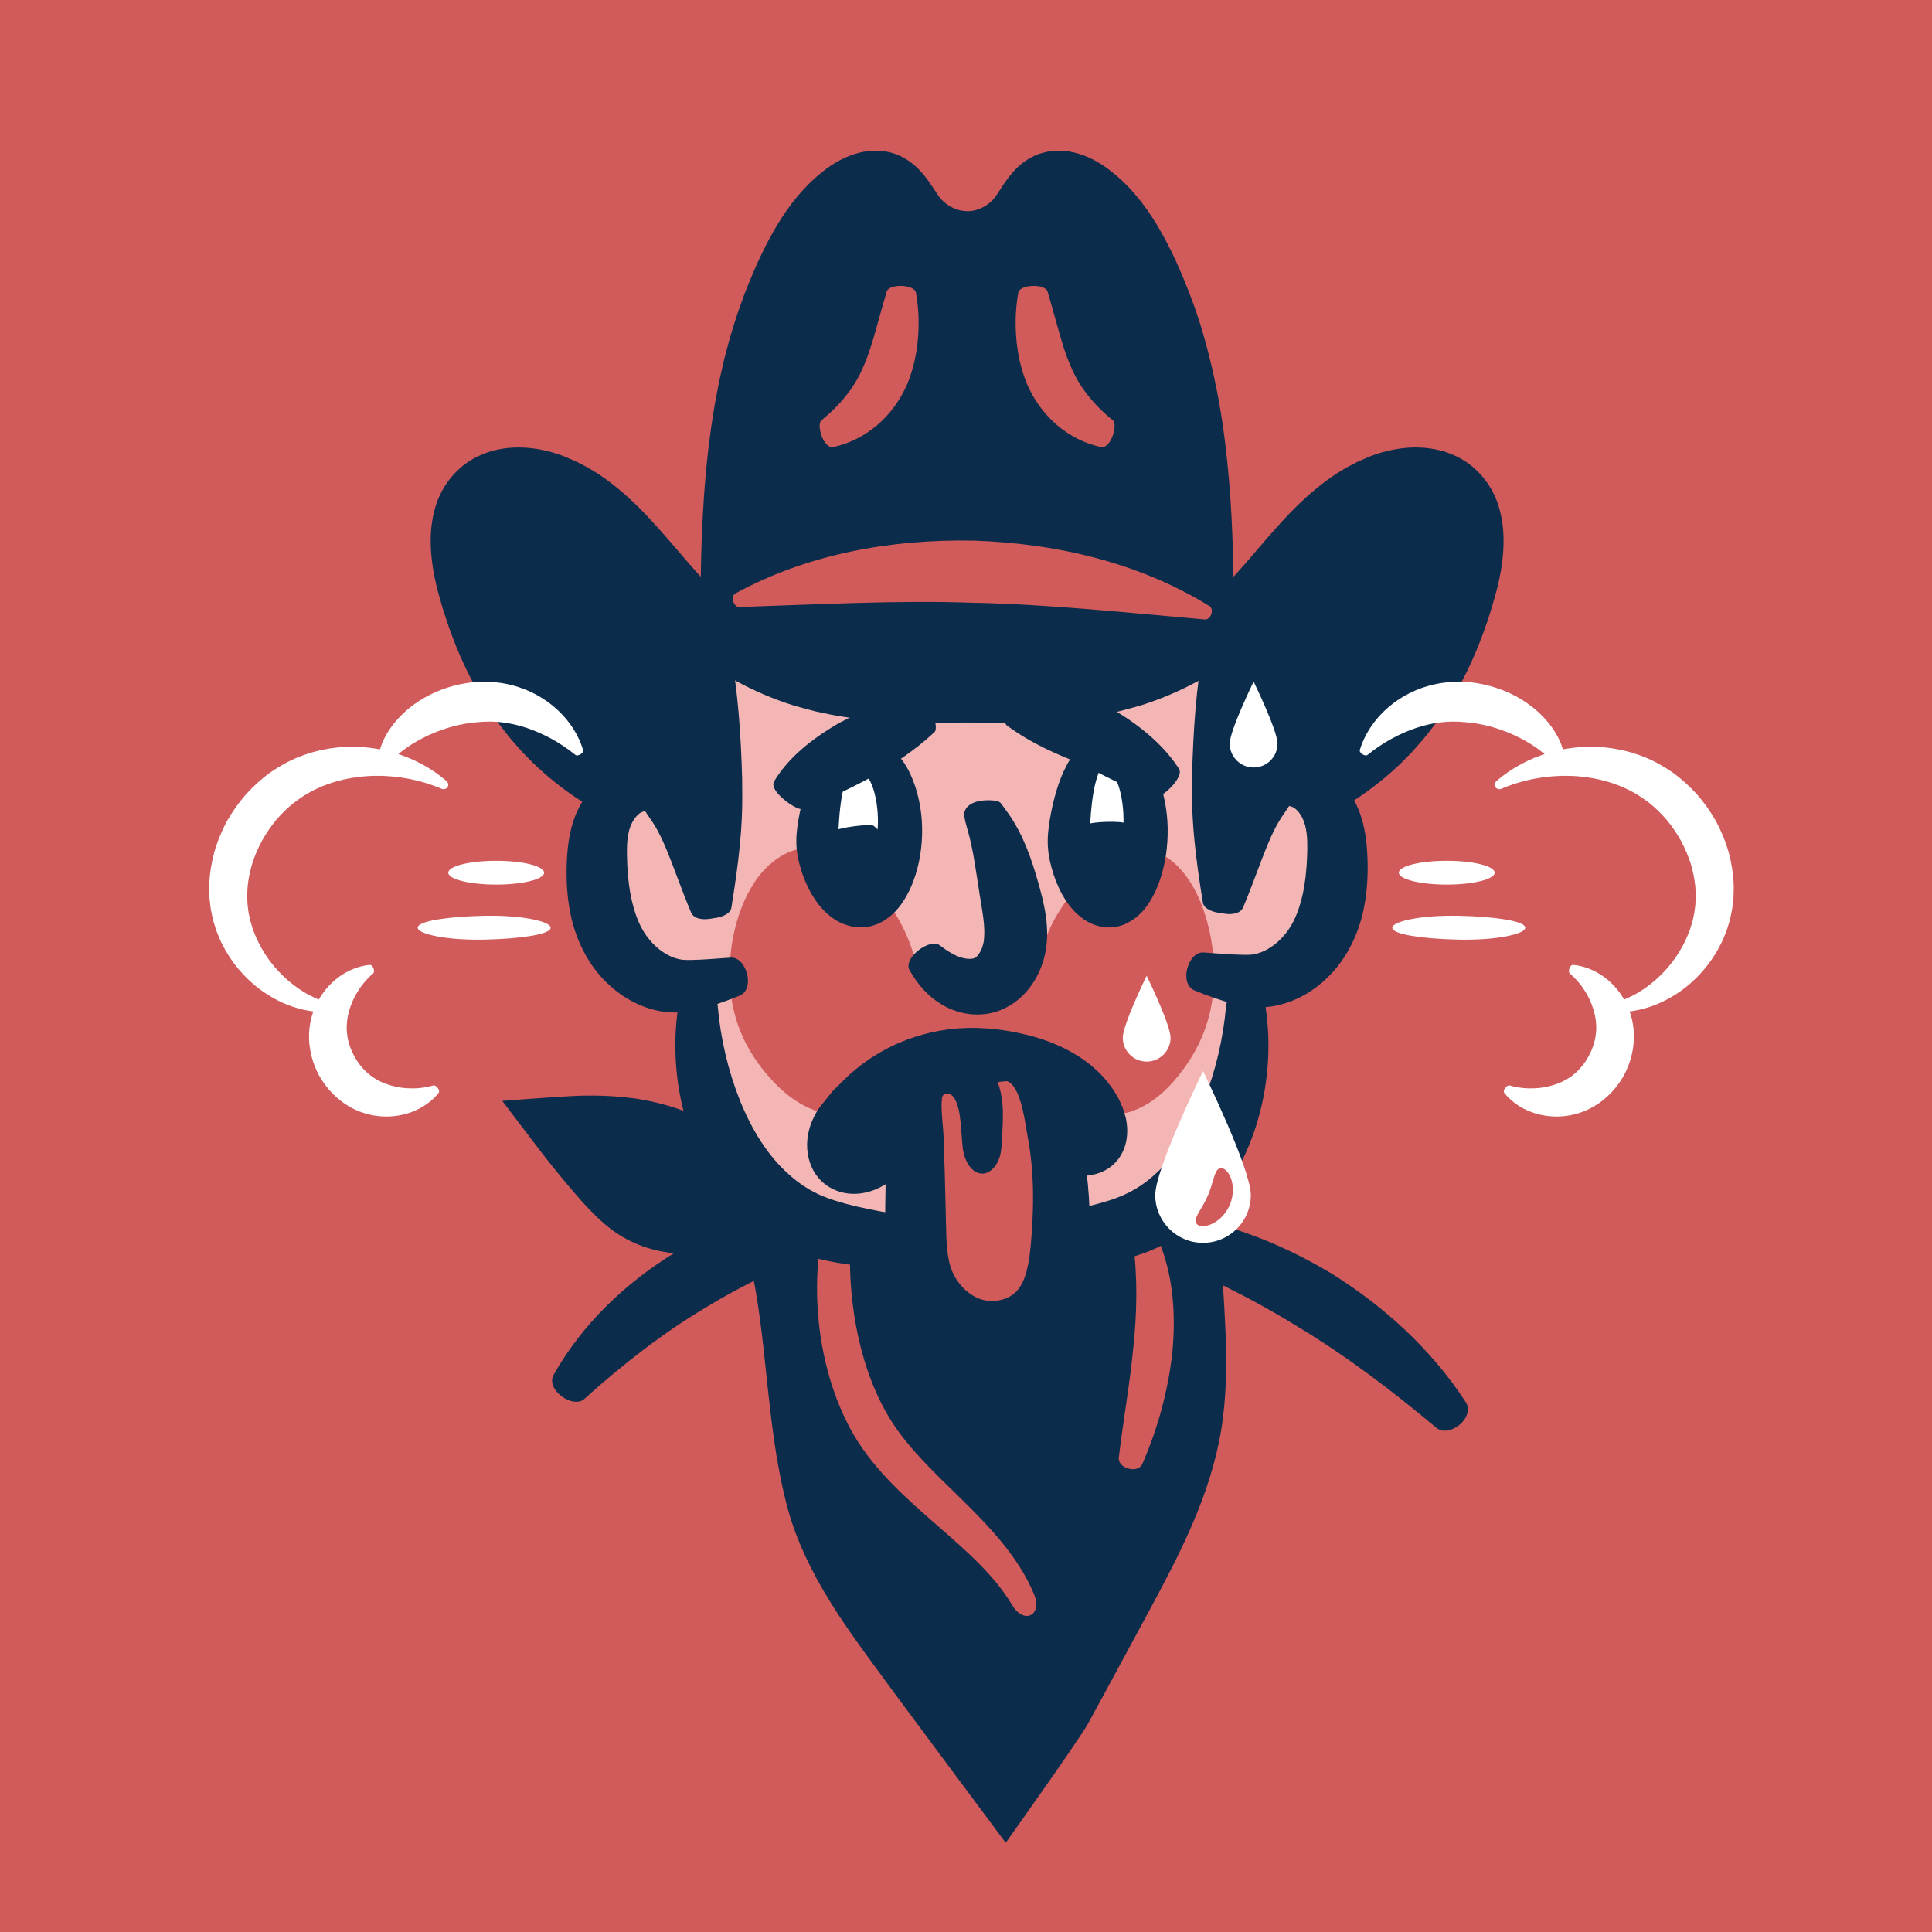 <svg width="300" height="300" viewBox="0 0 300 300" fill="none" xmlns="http://www.w3.org/2000/svg">
<rect width="300" height="300" fill="#D15A5B"/>
<rect width="300" height="300" fill="#D15A5B"/>
<rect width="244.664" height="277.07" transform="translate(27.668 11.465)" fill="#D15A5B"/>
<g clip-path="url(#clip0_5807_109602)">
<path d="M119.832 189.569C117.303 183.741 111.966 179.425 106.022 177.183C100.078 174.941 93.564 174.603 87.234 175.14C89.368 177.999 91.597 180.787 93.916 183.498C95.424 185.26 96.993 187.011 98.927 188.292C104.236 191.81 111.168 191.191 117.493 190.439" fill="#0B2C4A"/>
<path d="M79.763 170.806C82.473 170.611 85.035 170.424 87.638 170.258C90.228 170.088 93.01 170.05 95.863 170.278C96.572 170.331 97.289 170.425 97.998 170.497L98.53 170.557L98.882 170.612L99.484 170.711C100.287 170.851 101.089 171.008 101.887 171.202C103.484 171.581 105.068 172.067 106.615 172.673C109.731 173.881 112.661 175.625 115.182 177.822C117.7 180.019 119.849 182.696 121.261 185.741C121.67 186.642 121.654 187.481 121.342 188.147C121.04 188.81 120.482 189.288 119.833 189.568C119.184 189.849 118.445 189.941 117.78 189.835C117.123 189.721 116.507 189.43 116.06 188.86C114.511 186.924 112.587 185.329 110.491 184.03C108.384 182.734 106.108 181.744 103.72 181.085C102.518 180.747 101.288 180.48 100.034 180.277C99.409 180.171 98.775 180.091 98.138 180.019L97.658 179.969L97.469 179.95L97.46 179.956C97.448 179.965 97.438 179.973 97.43 179.981C97.368 180.047 97.418 180.093 97.451 180.11L97.438 180.104C97.396 180.087 97.329 180.075 97.31 180.168C97.308 180.18 97.307 180.193 97.306 180.208C97.306 180.216 97.308 180.224 97.306 180.232L97.617 180.621C98.042 181.15 98.45 181.652 98.848 182.117C99.645 183.054 100.407 183.844 101.163 184.461C101.925 185.055 102.767 185.584 103.737 186.006C104.704 186.43 105.782 186.769 106.951 187.006C109.291 187.488 111.918 187.645 114.653 187.703C116.31 187.736 117.328 189.03 117.494 190.439C117.659 191.841 116.987 193.356 115.257 193.737C112.401 194.354 109.373 194.816 106.101 194.702C104.468 194.644 102.767 194.405 101.061 193.926C99.355 193.452 97.658 192.698 96.083 191.705C94.526 190.697 93.226 189.53 92.1 188.397C91.534 187.829 91.011 187.266 90.514 186.722L90.136 186.304L89.451 185.517C88.995 184.992 88.543 184.462 88.093 183.929C87.197 182.862 86.315 181.785 85.453 180.704C84.594 179.624 83.764 178.545 82.944 177.468C81.295 175.295 79.645 173.122 77.994 170.947C78.582 170.9 79.173 170.853 79.763 170.806Z" fill="#0B2C4A"/>
<path d="M173.729 188.11C171.353 187.349 168.959 186.702 166.534 186.291C159.697 185.132 152.745 184.61 145.813 184.616C137.866 184.624 130.865 186.498 123.545 188.645C121.2 189.333 119.799 191.756 120.415 194.121C123.7 206.731 123.419 219.722 126.697 232.28C129.043 241.264 134.655 248.948 140.148 256.387L156.085 277.972C156.085 277.972 164.044 266.791 164.864 265.317C168.061 259.568 171.259 253.819 174.456 248.07C179.072 239.771 183.79 231.19 185.641 221.777C187.483 212.41 186.364 202.111 186.343 192.609C182.16 191.2 177.975 189.471 173.729 188.11Z" fill="#0B2C4A"/>
<path d="M138.854 262.862C137.363 260.828 135.872 258.795 134.381 256.763C132.885 254.697 131.387 252.583 129.954 250.371C128.521 248.16 127.15 245.854 125.92 243.423C124.69 240.994 123.603 238.435 122.76 235.756C122.646 235.425 122.552 235.084 122.458 234.745L122.174 233.726C122.125 233.553 122.083 233.388 122.047 233.228L121.932 232.742L121.702 231.77C121.542 231.122 121.41 230.474 121.28 229.827C121.152 229.18 121.007 228.531 120.901 227.886C120.416 225.299 120.071 222.734 119.751 220.192C119.434 217.649 119.179 215.139 118.914 212.66C118.652 210.178 118.391 207.73 118.071 205.323C117.753 202.914 117.399 200.535 116.926 198.213C116.868 197.923 116.816 197.629 116.754 197.34L116.56 196.477L116.367 195.614L116.294 195.298L116.198 194.853C116.147 194.565 116.096 194.277 116.063 193.989C115.811 191.67 116.537 189.302 118.003 187.531C118.731 186.644 119.633 185.899 120.651 185.363C120.909 185.236 121.165 185.104 121.432 184.998C121.701 184.895 121.974 184.801 122.246 184.706C122.383 184.662 122.52 184.623 122.658 184.585L122.905 184.518L123.362 184.395C124.583 184.065 125.814 183.741 127.06 183.431C129.549 182.809 132.095 182.246 134.694 181.818C137.29 181.383 139.947 181.109 142.614 181.006C143.283 180.995 143.949 180.968 144.618 180.977L145.62 180.986C145.956 180.989 146.265 181.004 146.588 181.012C147.868 181.051 149.147 181.109 150.425 181.188C155.536 181.499 160.63 182.113 165.655 183.076C166.395 183.223 167.074 183.372 167.753 183.562C168.417 183.749 169.021 183.957 169.567 184.177C170.658 184.617 171.517 185.101 172.168 185.576C173.468 186.53 173.944 187.44 173.73 188.11C173.513 188.787 172.601 189.225 171.084 189.366C170.325 189.438 169.416 189.439 168.365 189.384C167.839 189.357 167.278 189.316 166.682 189.266C166.101 189.217 165.421 189.156 164.715 189.066C159.9 188.484 155.049 188.206 150.195 188.19C148.982 188.184 147.768 188.197 146.554 188.226C146.255 188.235 145.94 188.238 145.652 188.252L144.784 188.29C144.206 188.313 143.628 188.368 143.05 188.407C140.739 188.619 138.435 188.967 136.128 189.467C133.821 189.958 131.511 190.575 129.18 191.262C128.015 191.603 126.845 191.963 125.667 192.331L125.225 192.469L125.023 192.533L124.987 192.548C124.944 192.567 124.903 192.59 124.865 192.615C124.79 192.668 124.725 192.733 124.683 192.812C124.596 192.963 124.565 193.14 124.612 193.295L124.631 193.351L124.637 193.365C124.637 193.365 124.643 193.387 124.638 193.362L124.634 193.339C124.631 193.33 124.635 193.342 124.637 193.353L124.645 193.383L124.676 193.503L124.926 194.461L125.175 195.42C125.255 195.74 125.323 196.059 125.397 196.379C126.005 198.94 126.465 201.499 126.874 204.039C127.285 206.582 127.62 209.103 127.945 211.592C128.272 214.083 128.579 216.549 128.932 218.968C129.288 221.388 129.657 223.785 130.138 226.115C130.244 226.705 130.384 227.277 130.509 227.857C130.635 228.436 130.761 229.015 130.912 229.581L131.127 230.435L131.234 230.862C131.269 231.008 131.306 231.145 131.347 231.273L131.58 232.062C131.656 232.325 131.731 232.588 131.827 232.849C133.209 237.04 135.434 241.091 138.06 245.066C139.372 247.056 140.789 249.031 142.251 251.024C143.739 253.034 145.228 255.045 146.717 257.056C149.576 260.951 152.434 264.844 155.29 268.735L155.824 269.466L155.958 269.648C155.968 269.662 155.961 269.653 155.963 269.657L155.965 269.662L155.971 269.685C155.977 269.702 155.985 269.722 155.995 269.747C156.001 269.767 156.006 269.76 156.013 269.756L156.035 269.744L156.062 269.725L156.077 269.713L156.197 269.553L158.057 266.938C158.745 265.964 159.432 264.986 160.08 264.04L160.322 263.686L160.539 263.361L160.647 263.198L160.701 263.113L160.725 263.076L160.738 263.058C160.77 263.071 160.676 263.014 160.812 263.086L161.734 263.59C163.435 264.53 160.543 262.918 160.76 263.026L160.774 263.002L160.801 262.952L160.857 262.854L161.749 261.283L163.536 258.142C165.926 253.96 168.314 249.781 170.702 245.604C173.09 241.443 175.411 237.367 177.369 233.225C179.328 229.088 180.917 224.882 181.821 220.585C182.728 216.291 182.998 211.702 183.072 207.017C183.11 204.672 183.097 202.296 183.091 199.894L183.096 196.28L183.137 195.517C183.153 195.31 183.175 195.092 183.186 194.874L182.473 194.545L182.285 194.457L182.19 194.412C182.151 194.394 182.151 194.391 182.036 194.345L180.963 193.91C178.231 192.787 176.354 191.663 175.171 190.67C173.992 189.676 173.515 188.787 173.73 188.11C173.943 187.439 174.866 186.984 176.459 186.945C178.05 186.902 180.299 187.302 183.063 188.221C183.996 188.531 184.93 188.841 185.864 189.151C187.077 189.541 188.29 189.931 189.506 190.322L189.593 193.271L189.694 196.105L189.908 199.675C190.056 202.063 190.207 204.48 190.302 206.93C190.485 211.825 190.47 216.88 189.626 222.039C188.778 227.193 187.117 232.104 185.129 236.721C183.137 241.347 180.818 245.709 178.533 249.957C176.243 254.19 173.952 258.425 171.66 262.662L169.934 265.836L169.07 267.423L168.955 267.632L168.771 267.945L168.589 268.245L168.451 268.461L168.175 268.892L167.913 269.289C167.216 270.343 166.534 271.347 165.845 272.353L163.56 275.663L159.549 281.37L157.48 284.296L156.444 285.761L156.185 286.128C156.174 286.154 156.163 286.146 156.152 286.125L156.118 286.08L156.052 285.991L155.919 285.812L155.385 285.099C152.755 281.564 150.124 278.028 147.493 274.492C144.615 270.617 141.735 266.74 138.854 262.862Z" fill="#0B2C4A"/>
<path d="M104.81 194.502C108.726 192.203 112.884 190.332 117.196 189.012C121.506 187.692 125.97 186.926 130.425 186.829C133.082 186.773 133.717 191.995 131.489 192.799C127.653 194.181 123.947 195.675 120.337 197.336C116.729 198.996 113.218 200.826 109.836 202.886C106.424 204.898 103.156 207.132 99.991 209.531C96.825 211.932 93.761 214.497 90.733 217.229C88.975 218.815 84.668 215.794 85.97 213.477C88.155 209.593 90.936 206.017 94.131 202.838C97.328 199.657 100.938 196.872 104.81 194.502Z" fill="#0B2C4A"/>
<path d="M201.596 206.057C197.853 203.735 193.992 201.623 190.043 199.655C186.093 197.687 182.056 195.861 177.909 194.111C175.492 193.092 176.538 187.938 179.385 188.23C184.173 188.724 188.917 189.837 193.498 191.457C198.081 193.077 202.501 195.202 206.695 197.718C210.847 200.305 214.753 203.272 218.282 206.613C221.812 209.952 224.964 213.668 227.586 217.705C229.143 220.106 225.032 223.386 223.023 221.699C219.576 218.805 216.111 216.043 212.559 213.423C209.008 210.805 205.369 208.331 201.596 206.057Z" fill="#0B2C4A"/>
<path d="M137.837 219.718C139.193 222.066 140.955 224.257 142.909 226.373C144.862 228.492 147.004 230.54 149.166 232.66C151.327 234.783 153.513 236.984 155.514 239.426C157.51 241.862 159.324 244.567 160.569 247.559C160.931 248.441 160.988 249.196 160.83 249.759C160.681 250.321 160.349 250.681 159.934 250.835C159.519 250.988 159.023 250.938 158.545 250.679C158.075 250.416 157.593 249.958 157.179 249.253C155.75 246.857 153.918 244.709 151.895 242.676C149.87 240.641 147.653 238.716 145.39 236.741C143.125 234.765 140.807 232.734 138.594 230.471C136.385 228.211 134.269 225.699 132.568 222.808C130.909 219.934 129.681 216.901 128.786 213.808C127.892 210.713 127.328 207.558 127.055 204.393C126.784 201.229 126.804 198.052 127.132 194.911C127.458 191.77 128.118 188.662 129.137 185.674C129.267 185.231 129.485 184.868 129.691 184.569C129.904 184.271 130.132 184.042 130.365 183.878C130.832 183.549 131.316 183.482 131.734 183.627C132.151 183.772 132.504 184.127 132.707 184.642C132.809 184.9 132.874 185.198 132.889 185.533C132.91 185.87 132.856 186.234 132.797 186.655C131.738 192.286 131.767 198.113 132.579 203.765C132.992 206.592 133.616 209.381 134.478 212.072C135.339 214.759 136.45 217.352 137.837 219.718Z" fill="#D15A5B"/>
<path d="M109.326 156.062C105.202 168.919 111.509 184.298 123.473 190.558C131.548 194.784 141.079 194.97 150.186 194.608C159.188 194.249 168.455 193.369 176.426 189.168C189.36 182.351 196.859 166.543 193.957 152.214C199.237 153.141 204.503 149.27 206.595 144.335C208.688 139.401 208.197 133.739 206.87 128.546C206.352 126.518 205.624 124.388 203.957 123.123C201.457 121.224 197.676 122.057 195.33 124.143C192.985 126.229 191.731 129.247 190.552 132.156C192.356 124.903 186.123 117.768 186.816 110.326C187.09 107.38 188.321 103.975 186.35 101.769C164.919 112.595 138.749 113.569 116.573 104.365C114.787 103.624 112.363 102.974 111.221 104.535C110.793 105.118 110.692 105.872 110.605 106.59C109.675 114.24 108.745 121.89 107.815 129.541C109.035 127.051 107.381 123.778 104.784 122.808C102.186 121.838 99.128 122.883 97.207 124.883C95.287 126.883 94.37 129.668 94.071 132.424C93.59 136.86 94.629 141.505 97.241 145.122C99.853 148.74 104.08 151.229 108.538 151.429C107.812 153.618 107.824 156.043 108.57 158.225" fill="#F3B6B5"/>
<path d="M162.832 152.3H141.922V162.564H162.832V152.3Z" fill="#D15A5B" stroke="#D15A5B" stroke-width="0.666" stroke-miterlimit="10"/>
<path d="M131.559 137.017C128.332 134.001 124.211 134.014 121.252 137.871C118.294 141.727 116.892 149.614 118.46 155.672C119.313 158.965 120.879 161.425 122.532 163.396C125.26 166.649 128.495 168.886 131.709 168.125C134.922 167.364 138.016 163.013 138.572 157.069C139.009 152.4 137.85 147.601 136.103 144.155C134.357 140.709 132.079 138.388 129.818 136.212" fill="#D15A5B"/>
<path d="M122.819 170.404C121.881 169.71 121.081 168.971 120.342 168.217C119.605 167.457 118.942 166.696 118.319 165.892C117.06 164.283 115.936 162.438 115.103 160.468C114.687 159.482 114.342 158.467 114.071 157.443C113.932 156.934 113.828 156.411 113.725 155.89C113.609 155.367 113.554 154.855 113.481 154.339C113.23 152.283 113.235 150.275 113.427 148.305C113.623 146.335 114.003 144.401 114.6 142.496C115.209 140.592 116.014 138.709 117.246 136.867C117.324 136.753 117.395 136.639 117.478 136.524L117.742 136.181C117.92 135.953 118.092 135.725 118.279 135.505C118.676 135.075 119.052 134.648 119.519 134.253C120.411 133.459 121.463 132.732 122.697 132.246C123.916 131.754 125.288 131.51 126.615 131.588C127.943 131.66 129.198 132.038 130.272 132.584C130.58 132.755 130.865 132.93 131.098 133.125C131.325 133.327 131.52 133.533 131.683 133.738C131.991 134.163 132.164 134.592 132.227 134.993C132.335 135.816 132.043 136.502 131.559 137.017C131.075 137.532 130.407 137.894 129.762 138.068C129.433 138.166 129.105 138.225 128.795 138.235C128.637 138.25 128.485 138.251 128.338 138.23C128.19 138.219 128.045 138.212 127.905 138.167C127.425 138.061 127 138.064 126.64 138.145C126.278 138.226 125.97 138.376 125.659 138.595C125.348 138.806 125.038 139.128 124.735 139.521C124.578 139.7 124.44 139.947 124.289 140.162C124.22 140.278 124.16 140.404 124.094 140.521L123.994 140.698C123.962 140.76 123.933 140.833 123.902 140.9C123.4 141.966 122.995 143.281 122.728 144.645C122.462 146.016 122.323 147.447 122.305 148.861C122.288 150.274 122.397 151.676 122.643 152.978C122.713 153.298 122.761 153.631 122.854 153.932C122.935 154.239 123.009 154.548 123.112 154.852C123.309 155.46 123.541 156.048 123.811 156.617C124.357 157.754 125.043 158.82 125.906 159.869C126.782 160.932 127.746 161.906 128.624 162.54C129.055 162.863 129.462 163.1 129.778 163.237C130.099 163.377 130.306 163.414 130.424 163.426C130.457 163.434 130.48 163.418 130.509 163.431C130.537 163.43 130.562 163.417 130.592 163.427L130.594 163.428L130.596 163.428C130.588 163.391 130.675 163.759 130.637 163.598L130.63 163.56L130.614 163.485L130.598 163.421L130.6 163.421C130.602 163.421 130.605 163.425 130.609 163.431C130.629 163.419 130.658 163.404 130.689 163.405C130.839 163.346 131.129 163.154 131.431 162.858C131.735 162.565 132.062 162.175 132.353 161.708C132.511 161.492 132.635 161.223 132.784 160.982L132.976 160.582L133.075 160.383L133.161 160.172C133.634 159.052 133.983 157.803 134.155 156.488C134.519 153.843 134.295 150.907 133.575 148.145C133.397 147.453 133.18 146.779 132.939 146.126C132.697 145.473 132.407 144.81 132.088 144.171C131.447 142.886 130.651 141.645 129.713 140.398C128.603 138.939 128.827 137.234 129.818 136.212C130.796 135.204 132.501 134.828 134.133 136.247C135.508 137.457 136.849 138.852 138.01 140.428C138.592 141.218 139.125 142.035 139.616 142.905C140.106 143.776 140.542 144.664 140.919 145.571C141.295 146.479 141.625 147.402 141.908 148.342C142.183 149.284 142.417 150.24 142.6 151.213C142.956 153.159 143.121 155.17 143.02 157.228C142.927 159.293 142.54 161.39 141.824 163.449L141.691 163.836L141.536 164.22L141.218 164.987C140.968 165.495 140.744 166.004 140.443 166.503C139.884 167.506 139.191 168.49 138.323 169.427C137.456 170.358 136.413 171.259 135.047 171.976C134.689 172.148 134.333 172.315 133.96 172.465C133.564 172.6 133.156 172.733 132.756 172.835C132.367 172.914 131.976 172.995 131.582 173.043C131.187 173.076 130.785 173.117 130.394 173.113C128.809 173.118 127.33 172.755 126.08 172.247C124.822 171.736 123.759 171.088 122.819 170.404Z" fill="#D15A5B"/>
<path d="M171.338 137.017C174.314 134.001 178.114 134.015 180.842 137.871C183.57 141.727 184.863 149.615 183.417 155.673C182.631 158.965 181.186 161.425 179.662 163.396C177.146 166.65 174.163 168.886 171.2 168.125C168.237 167.364 165.383 163.013 164.87 157.069C164.468 152.401 165.536 147.602 167.147 144.155C168.758 140.709 170.859 138.388 172.943 136.213" fill="#D15A5B"/>
<path d="M173.665 162.658C174.463 162.037 175.364 161.045 176.169 159.98C176.964 158.929 177.595 157.861 178.1 156.72C178.349 156.149 178.565 155.561 178.748 154.952C178.844 154.648 178.915 154.34 178.99 154.032C179.075 153.73 179.125 153.402 179.188 153.081C179.422 151.786 179.531 150.401 179.531 149.004C179.531 147.606 179.421 146.192 179.202 144.825C178.984 143.465 178.652 142.124 178.201 141.025L178.035 140.617C177.977 140.49 177.914 140.379 177.857 140.256L177.77 140.073C177.74 140.014 177.704 139.963 177.671 139.907L177.474 139.572C177.202 139.163 176.926 138.841 176.673 138.609C176.416 138.378 176.203 138.235 175.938 138.142C175.678 138.051 175.344 138.02 174.921 138.109C174.43 138.208 173.815 138.2 173.159 138.011C172.52 137.852 171.842 137.512 171.338 137.017C170.834 136.522 170.51 135.852 170.578 135.032C170.596 134.829 170.653 134.626 170.732 134.412C170.817 134.203 170.911 133.975 171.07 133.767C171.226 133.556 171.413 133.343 171.634 133.134C171.873 132.938 172.148 132.748 172.456 132.569C173.536 131.994 174.851 131.604 176.238 131.592C177.618 131.57 179.017 131.943 180.177 132.543C181.346 133.142 182.313 133.93 183.119 134.766C183.314 134.976 183.495 135.189 183.681 135.405C183.772 135.513 183.869 135.62 183.954 135.731L184.202 136.068C184.364 136.293 184.534 136.522 184.686 136.75L185.103 137.431C186.184 139.255 186.865 141.083 187.394 142.933C187.913 144.782 188.247 146.651 188.416 148.552C188.582 150.453 188.584 152.386 188.361 154.366C188.3 154.863 188.247 155.357 188.146 155.861C188.056 156.364 187.963 156.866 187.84 157.36C187.6 158.351 187.294 159.336 186.923 160.3C186.179 162.226 185.163 164.061 184 165.683C183.424 166.493 182.81 167.263 182.122 168.036C181.431 168.806 180.675 169.565 179.772 170.291C178.693 171.148 177.389 171.981 175.73 172.557L175.422 172.662L175.09 172.752C174.871 172.81 174.639 172.868 174.411 172.92C174.167 172.963 173.922 173.001 173.676 173.034L173.308 173.08L172.937 173.1C172.69 173.11 172.442 173.115 172.195 173.116C171.948 173.103 171.702 173.084 171.456 173.061L171.087 173.023L170.723 172.957C170.481 172.91 170.239 172.859 169.999 172.804C169.666 172.701 169.333 172.59 169.006 172.469C168.681 172.344 168.368 172.185 168.055 172.032C167.744 171.888 167.435 171.679 167.15 171.495C167.016 171.406 166.881 171.317 166.751 171.225L166.398 170.946L166.05 170.66L165.878 170.516L165.725 170.37C165.522 170.174 165.321 169.976 165.124 169.776C164.935 169.575 164.769 169.373 164.594 169.17L164.337 168.863L164.109 168.555C162.892 166.906 162.096 165.208 161.536 163.507C160.42 160.106 160.207 156.651 160.525 153.4C160.862 150.14 161.703 147.029 163.069 144.077C163.416 143.342 163.806 142.603 164.216 141.911C164.634 141.216 165.082 140.541 165.558 139.892C166.514 138.596 167.583 137.418 168.684 136.368C169.449 135.641 170.268 135.363 171.011 135.385C171.755 135.407 172.433 135.724 172.944 136.213C173.976 137.193 174.286 138.869 173.273 140.333C172.546 141.396 171.919 142.451 171.393 143.529C171.132 144.069 170.895 144.614 170.678 145.166C170.463 145.727 170.283 146.267 170.115 146.834C169.459 149.106 169.123 151.544 169.129 153.885C169.141 156.228 169.517 158.47 170.286 160.376C170.659 161.325 171.156 162.164 171.645 162.754L171.734 162.868L171.825 162.958C171.885 163.016 171.942 163.088 171.997 163.139C172.053 163.183 172.106 163.229 172.157 163.277L172.194 163.314L172.229 163.334C172.251 163.347 172.273 163.362 172.293 163.377C172.314 163.392 172.334 163.409 172.354 163.426C172.37 163.433 172.385 163.435 172.398 163.442C172.414 163.44 172.388 163.448 172.404 163.436C172.412 163.426 172.409 163.438 172.412 163.434C172.418 163.425 172.42 163.424 172.42 163.432C172.423 163.424 172.426 163.421 172.426 163.421C172.426 163.421 172.427 163.423 172.427 163.426L172.43 163.417C172.431 163.413 172.432 163.414 172.433 163.419C172.434 163.41 172.436 163.408 172.436 163.408L172.437 163.412L172.437 163.403C172.438 163.399 172.438 163.401 172.44 163.406C172.453 163.395 172.461 163.39 172.483 163.385C172.493 163.382 172.503 163.381 172.513 163.38L172.555 163.359C172.774 163.271 173.196 163.052 173.665 162.658Z" fill="#D15A5B"/>
<path d="M153.343 108.665C148.343 110.145 142.455 106.695 141.301 101.611C140.146 96.527 143.968 90.873 149.116 90.049C145.486 86.135 141.629 81.667 141.664 76.329C141.694 71.797 144.538 67.854 146.722 63.882C148.906 59.91 150.454 54.827 148.005 51.013C146.515 48.692 143.592 46.776 144.032 44.053C144.514 41.07 148.381 40.407 151.104 39.097C155.671 36.899 158.154 31.439 162.922 29.719C166.135 28.56 169.832 29.412 172.661 31.325C175.49 33.237 177.556 36.092 179.196 39.087C187.589 54.419 185.743 73.228 190.717 89.984C190.901 90.605 191.154 91.293 191.744 91.559C192.553 91.924 193.439 91.288 194.098 90.693C197.411 87.709 200.724 84.724 204.037 81.74C206.526 79.497 209.059 77.225 212.075 75.765C215.091 74.305 218.709 73.743 221.799 75.038C224.844 76.314 226.981 79.252 227.898 82.424C228.814 85.596 228.641 88.988 228.085 92.243C226.132 103.683 219.352 114.218 209.748 120.734C207.626 122.175 205.297 123.452 202.748 123.744C200.199 124.036 197.387 123.16 195.949 121.035C194.851 119.412 194.694 117.357 194.432 115.416C193.895 111.453 192.773 107.569 191.114 103.93C190.634 102.878 190.037 101.773 188.988 101.286C187.749 100.71 186.301 101.176 185.011 101.626C173.284 105.711 160.949 108.048 148.54 108.534" fill="#C0A02F"/>
<path d="M148.107 108.665C153.107 110.145 158.995 106.695 160.149 101.611C161.303 96.527 157.482 90.873 152.334 90.049C155.964 86.135 159.82 81.667 159.786 76.329C159.756 71.797 156.911 67.854 154.728 63.882C152.544 59.91 150.996 54.827 153.445 51.013C154.935 48.692 157.858 46.776 157.418 44.053C156.936 41.07 153.069 40.407 150.346 39.097C145.778 36.899 143.296 31.439 138.527 29.719C135.315 28.56 131.618 29.412 128.789 31.325C125.96 33.237 123.894 36.092 122.254 39.087C113.861 54.419 115.707 73.228 110.733 89.984C110.549 90.605 110.296 91.293 109.706 91.559C108.896 91.924 108.011 91.288 107.351 90.693C104.039 87.709 100.726 84.724 97.413 81.74C94.924 79.497 92.39 77.225 89.375 75.765C86.359 74.305 82.741 73.743 79.651 75.038C76.606 76.314 74.469 79.252 73.552 82.424C72.636 85.596 72.809 88.988 73.365 92.243C75.317 103.683 82.098 114.218 91.701 120.734C93.824 122.175 96.153 123.452 98.702 123.744C101.25 124.036 104.063 123.16 105.501 121.035C106.599 119.412 106.755 117.357 107.018 115.416C107.555 111.453 108.676 107.569 110.336 103.93C110.815 102.878 111.413 101.773 112.462 101.286C113.701 100.71 115.148 101.176 116.439 101.626C128.166 105.711 140.501 108.048 152.91 108.534" fill="#C0A02F"/>
<path d="M182.045 209.991C181.369 216.081 179.749 221.894 177.384 227.313C176.684 228.913 173.525 228.01 173.728 226.314C174.414 220.54 175.435 214.947 175.967 209.374C176.267 206.594 176.438 203.836 176.448 201.097C176.456 198.356 176.306 195.636 175.927 192.899C175.708 191.316 178.773 190.116 179.555 191.801C180.856 194.62 181.633 197.683 181.997 200.76C182.363 203.843 182.328 206.945 182.045 209.991Z" fill="#D15A5B"/>
<path d="M153.343 108.665C148.343 110.145 142.455 106.695 141.301 101.611C140.146 96.527 143.968 90.873 149.116 90.049C145.486 86.135 141.629 81.667 141.664 76.329C141.694 71.797 144.538 67.854 146.722 63.882C148.906 59.91 150.454 54.827 148.005 51.013C146.515 48.692 143.592 46.776 144.032 44.053C144.514 41.07 148.381 40.407 151.104 39.097C155.671 36.899 158.154 31.439 162.922 29.719C166.135 28.56 169.832 29.412 172.661 31.325C175.49 33.237 177.556 36.092 179.196 39.087C187.589 54.419 185.743 73.228 190.717 89.984C190.901 90.605 191.154 91.293 191.744 91.559C192.553 91.924 193.439 91.288 194.098 90.693C197.411 87.709 200.724 84.724 204.037 81.74C206.526 79.497 209.059 77.225 212.075 75.765C215.091 74.305 218.709 73.743 221.799 75.038C224.844 76.314 226.981 79.252 227.898 82.424C228.814 85.596 228.641 88.988 228.085 92.243C226.132 103.683 219.352 114.218 209.748 120.734C207.626 122.175 205.297 123.452 202.748 123.744C200.199 124.036 197.387 123.16 195.949 121.035C194.851 119.412 194.694 117.357 194.432 115.416C193.895 111.453 192.773 107.569 191.114 103.93C190.634 102.878 190.037 101.773 188.988 101.286C187.749 100.71 186.301 101.176 185.011 101.626C173.284 105.711 160.949 108.048 148.54 108.534" fill="#0B2C4A"/>
<path d="M148.107 108.665C153.107 110.145 158.995 106.695 160.149 101.611C161.303 96.527 157.482 90.873 152.334 90.049C155.964 86.135 159.82 81.667 159.786 76.329C159.756 71.797 156.911 67.854 154.728 63.882C152.544 59.91 150.996 54.827 153.445 51.013C154.935 48.692 157.858 46.776 157.418 44.053C156.936 41.07 153.069 40.407 150.346 39.097C145.778 36.899 143.296 31.439 138.527 29.719C135.315 28.56 131.618 29.412 128.789 31.325C125.96 33.237 123.894 36.092 122.254 39.087C113.861 54.419 115.707 73.228 110.733 89.984C110.549 90.605 110.296 91.293 109.706 91.559C108.896 91.924 108.011 91.288 107.351 90.693C104.039 87.709 100.726 84.724 97.413 81.74C94.924 79.497 92.39 77.225 89.375 75.765C86.359 74.305 82.741 73.743 79.651 75.038C76.606 76.314 74.469 79.252 73.552 82.424C72.636 85.596 72.809 88.988 73.365 92.243C75.317 103.683 82.098 114.218 91.701 120.734C93.824 122.175 96.153 123.452 98.702 123.744C101.25 124.036 104.063 123.16 105.501 121.035C106.599 119.412 106.755 117.357 107.018 115.416C107.555 111.453 108.676 107.569 110.336 103.93C110.815 102.878 111.413 101.773 112.462 101.286C113.701 100.71 115.148 101.176 116.439 101.626C128.166 105.711 140.501 108.048 152.91 108.534" fill="#0B2C4A"/>
<path d="M116.028 189.687C114.8 188.579 113.671 187.383 112.68 186.112C111.68 184.846 110.777 183.525 110.001 182.156C109.214 180.792 108.522 179.393 107.939 177.966C107.631 177.257 107.381 176.533 107.114 175.815C106.88 175.088 106.63 174.367 106.435 173.634C105.602 170.714 105.12 167.741 104.939 164.773C104.765 161.804 104.904 158.833 105.39 155.919C105.467 155.49 105.616 155.121 105.819 154.815C106.028 154.508 106.295 154.263 106.591 154.08C107.185 153.712 107.907 153.591 108.61 153.671C109.313 153.751 109.997 154.029 110.514 154.461C110.774 154.677 110.988 154.932 111.147 155.224C111.313 155.519 111.419 155.851 111.446 156.223C111.892 161.286 113.06 166.256 114.872 170.812C116.687 175.351 119.225 179.496 122.528 182.387C122.736 182.564 122.928 182.764 123.144 182.927L123.777 183.436C123.992 183.599 124.214 183.747 124.431 183.906C124.645 184.071 124.873 184.208 125.099 184.348C125.542 184.649 126.016 184.885 126.478 185.149C126.96 185.368 127.428 185.622 127.928 185.802C128.395 186.002 128.967 186.204 129.532 186.385C130.098 186.568 130.677 186.739 131.268 186.899C132.449 187.221 133.674 187.501 134.934 187.758C139.997 188.79 145.172 189.445 150.45 189.806C151.997 189.908 152.904 191.234 153.04 192.647C153.176 194.05 152.486 195.548 150.828 195.858C145.222 196.894 139.413 197.125 133.634 196.559C132.185 196.416 130.71 196.218 129.216 195.932C128.47 195.789 127.718 195.624 126.965 195.432C126.209 195.24 125.471 195.032 124.655 194.743C123.851 194.49 123.082 194.141 122.305 193.812C121.551 193.438 120.788 193.072 120.073 192.63C119.71 192.418 119.346 192.205 119.004 191.965C118.658 191.729 118.306 191.499 117.968 191.254L116.978 190.491C116.644 190.239 116.345 189.955 116.028 189.687Z" fill="#0B2C4A"/>
<path d="M179.302 182.387C182.606 179.496 185.144 175.35 186.959 170.811C188.77 166.256 189.938 161.286 190.384 156.223C190.411 155.851 190.517 155.519 190.683 155.224C190.842 154.932 191.056 154.677 191.316 154.461C191.833 154.029 192.517 153.751 193.22 153.671C193.923 153.591 194.645 153.712 195.239 154.08C195.535 154.263 195.802 154.508 196.011 154.815C196.214 155.121 196.363 155.49 196.44 155.919C196.925 158.833 197.065 161.804 196.891 164.773C196.71 167.742 196.228 170.715 195.395 173.634C195.2 174.367 194.95 175.089 194.715 175.815C194.449 176.533 194.199 177.257 193.891 177.966C193.308 179.393 192.616 180.793 191.829 182.157C191.053 183.525 190.15 184.846 189.15 186.112C188.159 187.383 187.03 188.579 185.802 189.687C185.485 189.955 185.186 190.239 184.852 190.491L183.862 191.254C183.524 191.499 183.172 191.729 182.826 191.965C182.484 192.205 182.12 192.418 181.757 192.63C181.042 193.072 180.279 193.438 179.525 193.812C178.748 194.142 177.979 194.49 177.174 194.743C176.359 195.032 175.62 195.24 174.865 195.432C174.111 195.624 173.36 195.789 172.614 195.932C171.12 196.218 169.645 196.416 168.195 196.559C162.417 197.125 156.609 196.894 151.002 195.858C149.344 195.548 148.655 194.05 148.79 192.647C148.926 191.234 149.833 189.908 151.38 189.806C156.658 189.445 161.833 188.79 166.896 187.758C168.156 187.501 169.382 187.221 170.563 186.899C171.153 186.739 171.732 186.568 172.298 186.385C172.863 186.204 173.435 186.002 173.902 185.801C174.402 185.622 174.87 185.367 175.352 185.149C175.814 184.885 176.288 184.649 176.731 184.348C176.957 184.208 177.185 184.071 177.399 183.906C177.616 183.747 177.838 183.599 178.053 183.436L178.686 182.927C178.902 182.764 179.095 182.564 179.302 182.387Z" fill="#0B2C4A"/>
<path d="M175.636 117.598C173.858 116.13 170.991 116.732 169.409 118.408C167.826 120.085 167.301 122.507 167.235 124.811C167.148 127.864 167.759 130.935 169.01 133.721C169.814 135.512 171.486 137.441 173.363 136.866C174.946 136.381 175.484 134.454 175.773 132.823C176.261 130.07 176.751 127.294 176.664 124.5C176.577 121.705 175.869 118.856 174.175 116.632" fill="white"/>
<path d="M137.031 117.598C135.253 116.13 132.386 116.732 130.803 118.408C129.221 120.085 128.695 122.507 128.629 124.811C128.542 127.864 129.154 130.935 130.405 133.721C131.209 135.512 132.88 137.441 134.757 136.866C136.341 136.381 136.879 134.454 137.168 132.823C137.656 130.07 138.145 127.294 138.058 124.5C137.971 121.705 137.263 118.856 135.569 116.632" fill="white"/>
<path d="M152.828 145.205C152.891 144.14 152.749 142.804 152.503 141.267L152.106 138.826L151.732 136.394C151.489 134.805 151.251 133.281 150.954 131.81C150.879 131.443 150.802 131.078 150.72 130.715C150.635 130.351 150.557 130.004 150.451 129.615C150.243 128.837 149.95 127.911 149.74 126.843C149.614 126.211 149.868 125.592 150.343 125.164C150.817 124.729 151.496 124.479 152.192 124.363C152.891 124.246 153.607 124.243 154.188 124.294C154.77 124.352 155.215 124.456 155.434 124.759C155.806 125.28 156.27 125.871 156.786 126.624C157.044 126.999 157.307 127.426 157.554 127.841C157.8 128.26 158.031 128.684 158.253 129.111C159.134 130.82 159.809 132.571 160.373 134.281C160.656 135.137 160.91 135.984 161.148 136.817C161.384 137.648 161.612 138.459 161.833 139.365C162.264 141.159 162.661 143.218 162.596 145.57C162.573 146.154 162.51 146.756 162.419 147.36C162.317 147.99 162.175 148.638 161.982 149.254C161.599 150.493 161.054 151.688 160.283 152.812C159.519 153.931 158.534 154.992 157.275 155.837C156.658 156.264 155.958 156.617 155.237 156.902C154.503 157.176 153.742 157.37 152.99 157.463C151.484 157.646 150.05 157.477 148.791 157.098C147.523 156.722 146.405 156.147 145.409 155.447C143.444 154.034 142.186 152.305 141.247 150.669C140.695 149.693 141.515 148.423 142.626 147.553C143.743 146.68 145.158 146.209 145.883 146.76C147.116 147.704 148.297 148.405 149.277 148.694C149.753 148.831 150.224 148.902 150.614 148.891C151.008 148.889 151.303 148.794 151.474 148.698C151.64 148.589 151.703 148.5 151.835 148.34C151.962 148.192 152.126 147.959 152.282 147.649C152.444 147.347 152.582 146.961 152.675 146.566C152.726 146.364 152.753 146.175 152.78 145.963C152.804 145.722 152.826 145.474 152.828 145.205Z" fill="#0B2C4A"/>
<path d="M128.489 133.877C128.31 132.333 128.491 130.733 129.648 129.038C129.988 128.537 135.199 127.856 135.657 128.229C137.213 129.502 137.835 130.878 138.138 132.317C138.303 133.777 138.148 135.279 137.072 136.978C136.755 137.476 131.594 138.472 131.114 138.104C129.482 136.86 128.806 135.398 128.489 133.877Z" fill="#0B2C4A"/>
<path d="M167.119 133.106C167.146 131.431 167.515 129.754 168.844 128.059C169.236 127.561 174.49 127.425 174.906 127.903C176.321 129.526 176.777 131.182 176.89 132.853C176.863 134.529 176.494 136.206 175.165 137.9C174.774 138.399 169.52 138.535 169.103 138.057C167.688 136.434 167.232 134.778 167.119 133.106Z" fill="#0B2C4A"/>
<path d="M130.327 112.249C134.163 110.224 138.156 108.662 142.623 108.153C143.964 108.002 145.989 112.854 145.097 113.69C142.004 116.589 138.561 118.799 135.063 120.8C133.288 121.749 131.508 122.649 129.718 123.458C129.279 123.664 128.825 123.859 128.377 124.049C127.942 124.244 127.498 124.431 127.043 124.609C126.62 124.791 126.182 124.966 125.735 125.134C125.534 125.218 125.329 125.301 125.118 125.382C124.915 125.462 124.666 125.547 124.505 125.616C123.716 125.862 119.321 122.877 120.202 121.343C120.379 121.017 120.545 120.786 120.724 120.515C120.902 120.253 121.085 119.992 121.274 119.732C121.642 119.259 122.026 118.799 122.424 118.346C122.817 117.924 123.223 117.511 123.637 117.106C124.051 116.714 124.473 116.347 124.903 115.978C126.62 114.542 128.448 113.336 130.327 112.249Z" fill="#0B2C4A"/>
<path d="M168.034 118.699C168.079 118.709 167.93 118.653 167.844 118.615L167.699 118.554L167.524 118.484L166.8 118.194C166.305 117.994 165.796 117.789 165.292 117.575C164.275 117.149 163.262 116.695 162.258 116.202C161.254 115.709 160.26 115.178 159.281 114.596C158.299 114.013 157.343 113.387 156.37 112.671C156.228 112.567 156.114 112.387 156.055 112.17C155.99 111.95 155.991 111.696 155.964 111.383C155.948 110.773 156.181 110.102 156.493 109.468C157.18 108.223 157.774 106.943 158.439 106.971C159.548 107.006 160.689 107.098 161.805 107.235C162.924 107.373 164.034 107.558 165.134 107.784C166.233 108.01 167.326 108.278 168.415 108.581C168.962 108.735 169.507 108.895 170.062 109.072C170.333 109.156 170.627 109.256 170.911 109.352L171.129 109.427L171.374 109.517C171.546 109.585 171.665 109.613 171.959 109.749L172.337 109.929C172.469 109.982 172.587 110.052 172.697 110.114L173.103 110.349C173.365 110.501 173.617 110.657 173.874 110.813C174.381 111.128 174.878 111.451 175.366 111.786C176.342 112.455 177.283 113.168 178.189 113.937C179.995 115.478 181.676 117.218 183.082 119.394C183.947 120.759 180.052 124.311 179.017 123.893C177.12 123.117 175.177 122.273 173.281 121.356C172.332 120.899 171.39 120.424 170.456 119.944L169.065 119.223L168.378 118.866L168.05 118.697C168.026 118.684 168.039 118.702 168.034 118.699Z" fill="#0B2C4A"/>
<path d="M138.358 142.176C138.319 142.216 138.256 142.261 138.193 142.305L138.007 142.438L137.636 142.704C137.512 142.791 137.391 142.884 137.264 142.966C137.132 143.041 136.998 143.113 136.864 143.184C136.334 143.483 135.754 143.667 135.174 143.831C133.996 144.112 132.753 144.041 131.6 143.692C131.02 143.532 130.463 143.257 129.946 142.978C129.711 142.832 129.496 142.691 129.284 142.548C129.066 142.404 128.9 142.25 128.709 142.098C128.32 141.793 128.032 141.473 127.709 141.15C127.563 140.989 127.429 140.825 127.291 140.661C127.154 140.497 127.015 140.332 126.901 140.165C125.923 138.835 125.258 137.469 124.748 136.097C124.61 135.755 124.51 135.41 124.399 135.067C124.285 134.722 124.191 134.384 124.099 134.021C123.916 133.298 123.767 132.511 123.698 131.692C123.564 130.033 123.761 128.586 123.98 127.299C124.205 126.019 124.487 124.742 124.857 123.463C125.228 122.186 125.683 120.907 126.301 119.642C126.611 119.01 126.968 118.372 127.388 117.757C127.807 117.141 128.29 116.536 128.905 115.964C129.625 115.284 130.563 115.034 131.223 115.198C131.859 115.377 132.199 115.869 132.342 116.371C132.488 116.882 132.47 117.422 132.453 117.887C132.469 118.346 132.487 118.682 132.244 119.052C132.038 119.368 131.833 119.765 131.656 120.199C131.475 120.634 131.32 121.095 131.182 121.587C130.906 122.57 130.706 123.63 130.557 124.717C130.408 125.805 130.308 126.923 130.241 128.051C130.173 129.166 130.179 130.158 130.325 130.915C130.397 131.302 130.507 131.705 130.658 132.15C130.733 132.37 130.819 132.612 130.914 132.838C131.008 133.066 131.09 133.302 131.197 133.516C131.59 134.398 132.065 135.204 132.561 135.811C132.62 135.896 132.684 135.957 132.746 136.023L132.927 136.221C133.048 136.315 133.164 136.454 133.267 136.51C133.318 136.542 133.372 136.603 133.414 136.618C133.459 136.639 133.499 136.662 133.521 136.68C133.537 136.689 133.534 136.679 133.54 136.678C133.56 136.644 133.541 136.672 133.56 136.633C133.637 136.541 133.724 136.499 133.826 136.36C133.875 136.299 133.928 136.25 133.98 136.184L134.139 135.961C134.356 135.664 134.565 135.284 134.767 134.891C135.165 134.087 135.493 133.154 135.739 132.189C135.985 131.221 136.154 130.214 136.245 129.203C136.297 128.696 136.308 128.191 136.324 127.682C136.327 127.174 136.31 126.664 136.276 126.156C136.2 125.142 136.048 124.133 135.808 123.207C135.687 122.746 135.547 122.304 135.39 121.908C135.234 121.516 135.055 121.173 134.903 120.934C134.747 120.685 134.546 120.456 134.168 120.143L133.855 119.894L133.511 119.63C133.292 119.461 133.099 119.314 132.936 119.196L132.573 118.943C132.534 118.915 132.516 118.9 132.507 118.881L132.507 118.871L132.511 118.81L132.517 118.757C132.52 118.722 132.522 118.687 132.521 118.65L132.522 118.578L132.494 118.189C132.495 118.204 132.497 118.218 132.499 118.231C132.504 118.254 132.511 118.305 132.522 118.333C132.544 118.421 132.581 118.509 132.637 118.62C132.651 118.648 132.667 118.675 132.683 118.7C132.682 118.694 132.678 118.696 132.675 118.693C132.668 118.688 132.658 118.682 132.645 118.686C132.632 118.685 132.617 118.685 132.6 118.693C132.583 118.697 132.564 118.703 132.544 118.716C132.347 118.808 131.924 118.963 131.446 119.06C130.964 119.154 130.412 119.187 129.897 119.044C129.392 118.903 128.913 118.586 128.681 118.015C128.564 117.73 128.517 117.381 128.576 116.975C128.644 116.57 128.822 116.101 129.208 115.625C129.537 115.223 129.953 114.833 130.487 114.517C130.751 114.359 131.051 114.225 131.369 114.118C131.534 114.071 131.696 114.022 131.87 113.991C132.044 113.96 132.224 113.933 132.377 113.924C133.021 113.874 133.62 113.962 134.117 114.094C134.62 114.226 135.043 114.396 135.415 114.563C135.785 114.732 136.108 114.901 136.401 115.055L136.822 115.279C136.962 115.354 137.112 115.437 137.268 115.527C137.894 115.885 138.654 116.413 139.289 117.083C140.564 118.44 141.227 119.819 141.781 121.187C142.316 122.559 142.664 123.936 142.896 125.33C143.008 126.026 143.089 126.727 143.14 127.432C143.177 128.138 143.207 128.848 143.183 129.554C143.148 130.969 142.992 132.38 142.699 133.785C142.404 135.19 141.98 136.588 141.34 137.987C141.008 138.688 140.644 139.387 140.164 140.09L139.797 140.615C139.665 140.79 139.512 140.967 139.367 141.141C139.096 141.487 138.715 141.84 138.358 142.176Z" fill="#0B2C4A"/>
<path d="M176.657 142.256C176.551 142.362 176.425 142.437 176.306 142.524L175.946 142.778L175.585 143.03L175.198 143.234C174.692 143.529 174.145 143.734 173.578 143.858C172.448 144.121 171.255 144.036 170.152 143.675C169.045 143.317 168.034 142.657 167.173 141.848C167.056 141.742 166.976 141.657 166.898 141.577C166.82 141.496 166.736 141.414 166.664 141.332C166.518 141.168 166.37 141.002 166.239 140.837C165.966 140.505 165.732 140.171 165.506 139.836C164.633 138.497 164.051 137.15 163.605 135.803C163.383 135.122 163.203 134.474 163.043 133.76C162.886 133.046 162.764 132.277 162.716 131.484C162.624 129.9 162.809 128.51 163.017 127.257C163.229 126.008 163.493 124.759 163.837 123.509C164.182 122.259 164.602 121.007 165.171 119.762C165.456 119.141 165.785 118.51 166.172 117.898C166.563 117.285 167.001 116.678 167.58 116.091C167.915 115.747 168.31 115.493 168.713 115.349C168.907 115.276 169.114 115.232 169.304 115.213C169.493 115.192 169.664 115.218 169.82 115.248C170.459 115.399 170.827 115.878 171.001 116.371C171.178 116.87 171.192 117.398 171.204 117.859C171.211 117.978 171.203 118.085 171.212 118.188C171.221 118.29 171.227 118.377 171.222 118.474C171.215 118.653 171.169 118.827 171.06 119.019C170.873 119.336 170.689 119.746 170.528 120.179C170.366 120.616 170.228 121.078 170.105 121.569C169.859 122.551 169.685 123.602 169.555 124.676C169.425 125.752 169.339 126.853 169.282 127.965C169.225 129.069 169.227 130.065 169.357 130.852C169.422 131.244 169.52 131.648 169.655 132.086C169.79 132.525 169.965 133.014 170.143 133.455C170.503 134.347 170.94 135.173 171.404 135.809C171.52 135.963 171.635 136.113 171.749 136.235C171.805 136.302 171.86 136.354 171.914 136.411C171.941 136.441 171.967 136.46 171.993 136.486C172.02 136.511 172.043 136.534 172.039 136.525C172.05 136.527 172.063 136.52 172.069 136.515C172.084 136.503 172.082 136.487 172.078 136.482L172.08 136.484C172.081 136.489 172.079 136.479 172.108 136.446C172.154 136.383 172.204 136.343 172.252 136.265L172.401 136.042L172.478 135.93L172.551 135.798L172.702 135.536C172.8 135.354 172.89 135.148 172.989 134.957C173.36 134.145 173.664 133.211 173.894 132.249C174.124 131.285 174.283 130.285 174.375 129.28C174.469 128.274 174.485 127.264 174.427 126.252C174.373 125.243 174.241 124.237 174.034 123.302C173.933 122.832 173.807 122.384 173.666 121.978C173.526 121.573 173.365 121.204 173.22 120.94C173.085 120.677 172.937 120.472 172.621 120.172C172.469 120.027 172.255 119.85 172.029 119.663L171.467 119.201C171.311 119.076 171.186 118.984 171.125 118.932C171.116 118.924 171.097 118.904 171.096 118.9L171.089 118.886C171.089 118.884 171.09 118.883 171.091 118.882L171.109 118.8C171.132 118.661 171.15 118.598 171.157 118.494C171.161 118.45 171.165 118.428 171.166 118.391L171.168 118.305C171.169 118.286 171.168 118.265 171.166 118.244L171.165 118.236L171.142 117.932L171.142 117.935L171.143 117.947L171.145 117.97C171.15 117.991 171.156 118.041 171.169 118.077C171.18 118.116 171.198 118.176 171.219 118.219C171.243 118.286 171.269 118.325 171.304 118.394C171.339 118.462 171.376 118.51 171.424 118.586L171.46 118.635C171.47 118.648 171.461 118.635 171.462 118.636C171.459 118.632 171.454 118.635 171.45 118.633C171.44 118.629 171.428 118.628 171.413 118.636C171.398 118.637 171.38 118.643 171.361 118.656C171.175 118.748 170.752 118.926 170.278 119.032C169.798 119.138 169.247 119.178 168.73 119.044C168.222 118.912 167.738 118.608 167.488 118.056C167.361 117.781 167.3 117.443 167.342 117.045C167.392 116.648 167.543 116.185 167.905 115.7C168.214 115.291 168.614 114.881 169.156 114.54C169.287 114.455 169.442 114.378 169.589 114.304C169.747 114.234 169.905 114.166 170.077 114.112C170.41 114.002 170.821 113.935 171.142 113.922C171.824 113.887 172.425 114.016 172.921 114.169C173.415 114.327 173.815 114.515 174.168 114.694C174.52 114.874 174.822 115.048 175.093 115.203C175.355 115.354 175.632 115.511 175.954 115.721C176.588 116.128 177.326 116.734 177.887 117.434C178.453 118.12 178.862 118.801 179.212 119.476C179.56 120.152 179.84 120.823 180.074 121.493C180.31 122.163 180.508 122.833 180.667 123.505C180.832 124.177 180.96 124.851 181.06 125.529C181.262 126.88 181.348 128.257 181.313 129.629C181.28 131.001 181.14 132.372 180.878 133.739C180.612 135.108 180.233 136.472 179.654 137.85C179.495 138.197 179.349 138.54 179.172 138.887L178.891 139.409L178.748 139.669L178.583 139.934L178.242 140.46C178.13 140.634 177.978 140.816 177.845 140.992C177.69 141.194 177.509 141.425 177.296 141.635C177.089 141.848 176.876 142.056 176.657 142.256Z" fill="#0B2C4A"/>
<path d="M140.646 178.311C139.32 178.722 138.3 179.756 137.17 180.563C136.143 181.297 134.963 181.866 133.705 181.971C132.447 182.076 131.107 181.661 130.287 180.701C129.358 179.612 129.239 177.999 129.674 176.635C130.109 175.272 131.021 174.114 131.988 173.059C139.158 165.246 148.464 162.976 158.661 165.413C163.451 166.558 168.354 169.056 170.361 173.553C170.999 174.982 171.248 176.814 170.217 177.992C169.027 179.353 166.883 179.107 165.111 178.745C162.762 178.265 160.414 177.786 158.065 177.306" fill="#0B2C4A"/>
<path d="M150.185 169.399C147.775 169.456 145.463 169.935 143.272 170.758L142.859 170.907C142.722 170.959 142.591 171.027 142.457 171.085L141.651 171.444C141.381 171.56 141.129 171.719 140.866 171.852C140.607 171.997 140.335 172.116 140.084 172.277L139.324 172.751L138.941 172.986L138.574 173.252L137.834 173.778L137.741 173.843L137.697 173.874L137.69 173.876L137.663 173.886L137.605 173.909L137.36 174.011C137.274 174.049 137.176 174.098 137.07 174.166C136.861 174.298 136.602 174.51 136.429 174.839C136.251 175.157 136.195 175.611 136.368 175.928C136.529 176.254 136.843 176.443 137.194 176.455C137.446 176.469 137.71 176.395 138.021 176.279C138.296 176.182 138.638 176.422 139.144 176.794C139.552 176.906 139.888 177.116 140.134 177.385C140.382 177.654 140.542 177.974 140.647 178.311C140.849 178.992 140.866 179.722 140.857 180.344C140.697 180.746 140.424 181.232 140.031 181.756C139.639 182.277 139.117 182.812 138.516 183.24C137.2 184.179 135.936 184.801 134.619 185.131C133.692 185.357 132.75 185.439 131.804 185.34C130.859 185.242 129.91 184.963 129.042 184.487C128.172 184.018 127.387 183.339 126.798 182.527C126.204 181.718 125.802 180.8 125.57 179.86C125.34 178.916 125.277 177.954 125.363 176.999C125.448 176.041 125.681 175.076 126.095 174.079C126.302 173.582 126.555 173.076 126.858 172.566L127.094 172.183C127.179 172.055 127.291 171.931 127.388 171.804L127.995 171.046L129.219 169.517C129.314 169.384 129.449 169.273 129.565 169.152L129.928 168.795L130.656 168.078L131.388 167.358L131.755 166.998L131.847 166.907L131.91 166.853L132.032 166.75L133.014 165.931L133.508 165.524L134.029 165.146L135.08 164.397C135.431 164.146 135.812 163.937 136.179 163.707C136.553 163.487 136.914 163.246 137.302 163.049L138.467 162.456C138.662 162.36 138.854 162.256 139.054 162.168L139.658 161.914C142.87 160.539 146.354 159.758 149.79 159.633L151.192 159.602L152.581 159.656L153.275 159.688C153.505 159.703 153.732 159.732 153.961 159.754L155.329 159.9C155.782 159.958 156.227 160.043 156.676 160.115C157.122 160.195 157.575 160.254 158.01 160.363C158.891 160.566 159.753 160.744 160.659 161.011C162.448 161.528 164.22 162.222 165.945 163.133C167.665 164.057 169.346 165.225 170.84 166.731L171.486 167.418C171.747 167.696 171.959 168 172.187 168.295C172.409 168.594 172.645 168.883 172.852 169.186L173.417 170.12C173.507 170.276 173.612 170.427 173.691 170.586L173.91 171.067C174.054 171.388 174.206 171.706 174.342 172.025L174.638 172.991L174.785 173.472C174.821 173.632 174.852 173.791 174.883 173.95C175.109 175.224 175.086 176.476 174.774 177.646C174.47 178.812 173.847 179.929 172.943 180.759C172.056 181.607 170.966 182.13 169.804 182.387C168.645 182.659 167.356 182.636 166.044 182.429C165.388 182.322 164.726 182.17 164.073 181.996L163.101 181.739L162.98 181.707L162.881 181.68L162.739 181.636L162.455 181.548L160.187 180.833C156.63 179.695 157.682 174.545 161.4 174.892L163.767 175.124L164.063 175.155L164.21 175.17C164.241 175.174 164.25 175.173 164.256 175.172L164.28 175.17L164.467 175.15C164.588 175.136 164.699 175.122 164.802 175.106C165.207 175.037 165.534 174.911 165.659 174.58C165.716 174.417 165.699 174.227 165.635 174.066C165.573 173.905 165.479 173.772 165.382 173.668C165.283 173.564 165.187 173.485 165.095 173.428C165.049 173.4 165.005 173.376 164.963 173.357C164.942 173.349 164.923 173.335 164.901 173.335C164.896 173.335 164.892 173.334 164.888 173.333C164.883 173.331 164.888 173.338 164.855 173.308L164.711 173.179C163.897 172.511 162.906 171.915 161.797 171.414C160.679 170.922 159.46 170.51 158.184 170.205C157.56 170.049 156.86 169.937 156.188 169.804C155.85 169.728 155.513 169.702 155.176 169.651C154.838 169.609 154.501 169.55 154.166 169.517L153.161 169.437C152.994 169.424 152.826 169.404 152.659 169.397L152.162 169.387L151.168 169.361L150.185 169.399Z" fill="#0B2C4A"/>
<path d="M150.67 165.955C149.033 165.698 147.309 165.684 145.809 166.538C143.645 167.77 142.315 170.663 141.973 173.593C141.399 178.523 142.192 183.753 142.606 188.68C142.877 191.91 143.159 195.187 144.294 198.223C145.429 201.259 147.547 204.076 150.542 205.313C153.558 206.558 157.251 205.962 159.723 203.833C162.698 201.271 163.639 197.087 164.001 193.177C164.618 186.531 165.144 171.848 159.564 166.889C158.689 166.111 157.543 166.044 156.468 166.005C153.928 165.913 151.387 165.822 148.847 165.73" fill="#D15A5B"/>
<path d="M145.131 208.969C144.179 208.307 143.305 207.558 142.522 206.739C141.742 205.915 141.046 205.026 140.439 204.082C139.829 203.139 139.311 202.138 138.896 201.089C138.785 200.83 138.695 200.562 138.602 200.295C138.507 200.026 138.419 199.76 138.346 199.498C138.188 198.971 138.065 198.449 137.955 197.931C137.532 195.861 137.442 193.92 137.423 192.156C137.415 191.271 137.425 190.432 137.434 189.62L137.464 187.169C137.509 183.903 137.568 180.639 137.645 177.378C137.654 176.926 137.664 176.676 137.661 176.299L137.655 175.744L137.642 175.153C137.624 174.342 137.598 173.448 137.624 172.476C137.652 171.503 137.727 170.445 137.963 169.294L138.082 168.745C138.127 168.555 138.181 168.379 138.236 168.198C138.349 167.838 138.458 167.478 138.608 167.137C138.882 166.438 139.255 165.803 139.647 165.181L139.981 164.741L140.064 164.631C140.102 164.604 140.127 164.563 140.159 164.53L140.341 164.324C140.463 164.188 140.585 164.051 140.713 163.921L141.12 163.557C141.387 163.309 141.694 163.113 141.989 162.905C142.296 162.715 142.61 162.533 142.936 162.382C144.241 161.772 145.701 161.53 147.124 161.674C148.55 161.8 149.935 162.309 151.129 163.112C152.331 163.916 153.312 165.006 154.078 166.261C154.73 167.343 155.136 168.505 155.379 169.596C155.623 170.693 155.699 171.719 155.727 172.681C155.764 174.597 155.589 176.269 155.526 177.79C155.463 179.114 155.177 180.006 154.751 180.72C154.327 181.42 153.758 181.946 153.077 182.155C152.408 182.361 151.601 182.204 150.886 181.492C150.175 180.794 149.607 179.536 149.465 177.979C149.296 176.205 149.24 174.574 149.03 173.197C148.923 172.517 148.787 171.899 148.601 171.401C148.415 170.901 148.201 170.511 147.946 170.209C147.668 169.928 147.275 169.757 146.941 169.819C146.772 169.838 146.625 169.927 146.507 170.021C146.391 170.125 146.319 170.264 146.283 170.398C146.247 170.533 146.239 170.658 146.252 170.781C146.201 171.234 146.191 171.809 146.221 172.464C146.25 173.121 146.316 173.856 146.387 174.671L146.439 175.301L146.488 175.968C146.519 176.405 146.537 176.97 146.55 177.334C146.659 180.594 146.751 183.857 146.828 187.123L146.883 189.573C146.901 190.394 146.916 191.189 146.944 191.938C146.999 193.438 147.123 194.777 147.383 195.908C147.45 196.188 147.519 196.462 147.603 196.717C147.642 196.849 147.686 196.969 147.731 197.085C147.776 197.203 147.814 197.323 147.87 197.438C148.063 197.908 148.31 198.363 148.597 198.789C148.882 199.216 149.204 199.617 149.553 199.98C149.906 200.339 150.288 200.654 150.681 200.924C150.972 201.141 151.284 201.299 151.588 201.462C151.896 201.594 152.217 201.74 152.517 201.811C153.117 201.991 153.799 202.051 154.474 202C155.152 201.96 155.816 201.777 156.399 201.521C156.991 201.27 157.462 200.904 157.848 200.517C158.045 200.296 158.25 200.057 158.424 199.765C158.521 199.632 158.597 199.464 158.688 199.313C158.766 199.142 158.856 198.984 158.929 198.796C159.089 198.442 159.219 198.027 159.35 197.604C159.467 197.163 159.585 196.712 159.672 196.216C159.863 195.242 159.982 194.158 160.085 193.019C160.185 191.851 160.266 190.686 160.322 189.527C160.438 187.21 160.447 184.917 160.319 182.656C160.255 181.526 160.157 180.404 160.013 179.294C159.94 178.739 159.865 178.185 159.769 177.637L159.455 175.817C159.255 174.61 159.07 173.497 158.833 172.46C158.599 171.43 158.314 170.474 157.973 169.723C157.804 169.349 157.624 169.03 157.45 168.781C157.275 168.532 157.115 168.348 156.957 168.219C156.875 168.157 156.797 168.092 156.704 168.045C156.68 168.032 156.657 168.019 156.634 168.004C156.62 167.997 156.615 167.994 156.605 167.986C156.589 167.965 156.566 167.959 156.542 167.945C156.447 167.893 156.289 167.86 156.102 167.891C155.669 167.947 155.072 167.986 154.376 168.103C153.687 168.206 152.922 168.353 152.234 168.158C151.894 168.061 151.582 167.877 151.335 167.562C151.084 167.246 150.919 166.8 150.914 166.219C150.907 165.639 151.092 164.93 151.561 164.193C152.031 163.462 152.814 162.716 153.941 162.225C154.894 161.81 155.979 161.593 157.103 161.655C157.384 161.671 157.665 161.695 157.946 161.752C158.085 161.778 158.23 161.804 158.364 161.835L158.732 161.935C159.223 162.072 159.701 162.269 160.158 162.497C161.073 162.959 161.855 163.586 162.498 164.245C163.143 164.908 163.656 165.608 164.086 166.301C164.942 167.693 165.49 169.06 165.948 170.378C166.401 171.695 166.744 172.979 167.061 174.17L167.294 175.034L167.411 175.457L167.539 175.944C167.713 176.593 167.861 177.245 168.004 177.899C168.289 179.206 168.511 180.52 168.685 181.834C169.036 184.462 169.196 187.09 169.217 189.688C169.229 190.988 169.208 192.28 169.162 193.568C169.108 194.884 169.028 196.256 168.813 197.711C168.716 198.432 168.564 199.183 168.391 199.937C168.195 200.701 167.981 201.471 167.674 202.257C167.533 202.647 167.351 203.043 167.177 203.434C166.98 203.826 166.795 204.218 166.56 204.604C166.121 205.381 165.577 206.128 164.969 206.838C163.702 208.273 162.169 209.428 160.521 210.208C158.873 210.998 157.124 211.487 155.343 211.648C153.563 211.817 151.745 211.693 149.966 211.211C149.067 210.983 148.243 210.654 147.423 210.288C146.625 209.898 145.844 209.472 145.131 208.969Z" fill="#0B2C4A"/>
<path d="M185.108 120.101C185.297 113.45 185.713 106.771 186.958 100.135C187.316 98.191 192.569 98.018 193.021 100.005C194.523 106.726 194.932 113.47 194.881 120.295C194.854 121.15 194.821 122.005 194.775 122.863L194.644 125.291C194.557 126.91 194.473 128.56 194.35 130.235C194.103 133.58 193.705 137.046 192.836 140.485C192.304 142.536 187.069 142.036 186.781 140.162C186.265 136.929 185.775 133.695 185.454 130.333C185.294 128.653 185.175 126.944 185.123 125.2C185.112 124.763 185.099 124.327 185.096 123.887L185.092 122.583L185.108 120.101Z" fill="#0B2C4A"/>
<path d="M201.948 140.156C202.422 138.55 202.703 136.761 202.854 134.876C202.875 134.641 202.891 134.404 202.905 134.164C202.922 133.926 202.935 133.686 202.945 133.443C202.971 132.959 202.986 132.472 202.996 132.018C203.012 131.105 202.989 130.275 202.906 129.539C202.865 129.171 202.81 128.826 202.739 128.502L202.684 128.265L202.627 128.047C202.586 127.903 202.54 127.761 202.49 127.62C202.288 127.059 202.008 126.56 201.713 126.182C201.565 125.992 201.414 125.83 201.255 125.69L201.045 125.51C200.974 125.457 200.893 125.406 200.802 125.359C200.433 125.171 199.944 125.092 199.542 125.126C199.293 125.154 198.89 124.962 198.365 124.724C197.848 124.479 197.216 124.165 196.667 123.729C196.116 123.292 195.653 122.707 195.55 121.984C195.443 121.274 195.744 120.424 196.596 119.826C198.076 118.814 199.804 118.35 201.569 118.395C202.013 118.409 202.461 118.456 202.911 118.541C203.135 118.579 203.361 118.642 203.586 118.698C203.812 118.756 204.008 118.827 204.221 118.896C205.048 119.186 205.823 119.588 206.522 120.063C207.922 121.019 209.015 122.236 209.853 123.561C210.061 123.893 210.255 124.234 210.434 124.582C210.523 124.756 210.606 124.933 210.69 125.11L210.917 125.63C211.204 126.324 211.432 127.023 211.613 127.711C211.974 129.088 212.15 130.416 212.251 131.661C212.3 132.286 212.333 132.88 212.349 133.477C212.361 133.775 212.367 134.075 212.368 134.378C212.373 134.679 212.373 134.981 212.366 135.287C212.33 137.72 212.059 140.257 211.35 142.825C210.979 144.102 210.496 145.38 209.88 146.62C209.571 147.243 209.235 147.844 208.852 148.45C208.465 149.063 208.042 149.647 207.591 150.206C205.78 152.426 203.474 154.255 200.693 155.385C199.306 155.943 197.798 156.312 196.244 156.405C195.854 156.42 195.463 156.423 195.076 156.423C194.685 156.404 194.295 156.37 193.909 156.335C193.724 156.314 193.568 156.284 193.397 156.258C193.233 156.23 193.054 156.206 192.905 156.173C192.599 156.107 192.276 156.048 191.988 155.973C190.804 155.69 189.711 155.352 188.635 154.986C187.563 154.619 186.517 154.22 185.485 153.795C184.267 153.292 183.991 151.751 184.357 150.385C184.724 149.017 185.669 147.808 186.91 147.901C187.958 147.976 189.005 148.05 190.05 148.125C191.082 148.191 192.105 148.25 193.054 148.265C193.298 148.274 193.511 148.263 193.74 148.265C193.858 148.267 193.948 148.255 194.052 148.252C194.149 148.245 194.261 148.245 194.346 148.235C194.498 148.205 194.647 148.186 194.795 148.164C194.945 148.122 195.092 148.091 195.238 148.058C195.827 147.894 196.411 147.639 196.985 147.299C198.132 146.62 199.224 145.581 200.056 144.385C200.263 144.086 200.456 143.779 200.629 143.466C200.807 143.147 200.984 142.793 201.141 142.439C201.46 141.726 201.728 140.963 201.948 140.156Z" fill="#0B2C4A"/>
<path d="M200.041 119.12C200.086 119.601 200.142 120.067 200.174 120.562L200.225 121.297L200.262 121.801L200.292 122.468L200.347 123.809L200.374 124.478L200.387 124.811C200.396 124.841 200.37 124.861 200.357 124.885L200.31 124.955L200.217 125.095L199.47 126.207C199.346 126.391 199.222 126.576 199.09 126.76L198.993 126.898C198.969 126.927 198.894 127.071 198.871 127.105L198.809 127.203C198.134 128.235 197.466 129.65 196.847 131.14C196.222 132.639 195.627 134.242 195.008 135.88C194.389 137.519 193.754 139.198 193.027 140.907C192.148 142.959 187.053 141.659 187.106 139.6C187.148 137.813 187.236 135.981 187.427 134.125C187.619 132.268 187.904 130.384 188.366 128.454C188.84 126.523 189.449 124.548 190.561 122.447L190.666 122.25C190.671 122.236 190.622 122.33 190.629 122.312L190.627 122.308C190.625 122.304 190.624 122.301 190.621 122.298C190.616 122.291 190.612 122.285 190.607 122.28C190.596 122.269 190.581 122.261 190.571 122.257C190.569 122.254 190.565 122.26 190.563 122.25C190.56 122.239 190.558 122.229 190.556 122.219L190.541 122.079L190.476 121.466C190.439 121.061 190.375 120.631 190.328 120.215C189.975 116.831 189.502 113.307 189.166 109.754C188.83 106.192 188.595 102.583 188.676 98.871C188.735 96.651 193.945 95.949 194.661 97.893C195.91 101.245 197.021 104.686 197.927 108.209C198.832 111.739 199.569 115.326 200.041 119.12Z" fill="#0B2C4A"/>
<path d="M188.9 138.227C189.687 132.155 190.195 126.048 190.423 119.931C190.599 115.217 191.987 107.23 190.024 102.919C194.043 100.951 194.261 106.803 194.581 109.651C195.054 113.875 195.393 118.113 195.598 122.359C195.625 122.916 195.648 123.485 195.499 124.023C195.335 124.62 194.971 125.138 194.613 125.643C192.129 129.151 189.458 133.862 188.9 138.227Z" fill="#0B2C4A"/>
<path d="M105.467 121.094C105.416 114.269 105.825 107.525 107.327 100.804C107.778 98.817 113.032 98.99 113.389 100.934C114.634 107.57 115.051 114.25 115.24 120.9L115.256 123.382L115.252 124.686C115.249 125.127 115.236 125.562 115.225 126C115.172 127.743 115.053 129.452 114.893 131.132C114.572 134.495 114.083 137.728 113.567 140.961C113.278 142.835 108.044 143.335 107.512 141.284C106.642 137.845 106.245 134.379 105.998 131.033C105.875 129.359 105.79 127.709 105.704 126.09L105.573 123.662C105.527 122.804 105.494 121.949 105.467 121.094Z" fill="#0B2C4A"/>
<path d="M88.998 143.624C88.29 141.056 88.019 138.519 87.982 136.086C87.975 135.78 87.975 135.478 87.98 135.177C87.981 134.874 87.987 134.574 87.999 134.276C88.015 133.679 88.048 133.085 88.097 132.46C88.198 131.215 88.375 129.887 88.736 128.51C88.916 127.822 89.144 127.123 89.431 126.429L89.658 125.909C89.742 125.732 89.825 125.555 89.914 125.381C90.093 125.033 90.287 124.692 90.496 124.36C91.333 123.035 92.426 121.818 93.826 120.863C94.525 120.387 95.3 119.985 96.128 119.695C96.34 119.626 96.536 119.555 96.762 119.497C96.987 119.441 97.213 119.378 97.438 119.34C97.888 119.255 98.335 119.208 98.779 119.194C100.545 119.149 102.273 119.613 103.752 120.625C104.604 121.223 104.905 122.073 104.798 122.783C104.695 123.507 104.232 124.091 103.682 124.528C103.132 124.964 102.5 125.279 101.983 125.523C101.458 125.761 101.055 125.953 100.807 125.925C100.404 125.891 99.915 125.97 99.546 126.158C99.455 126.205 99.374 126.256 99.303 126.309L99.093 126.489C98.934 126.629 98.783 126.791 98.635 126.981C98.34 127.359 98.06 127.858 97.858 128.419C97.808 128.56 97.762 128.702 97.721 128.846L97.664 129.064L97.609 129.302C97.538 129.625 97.483 129.97 97.442 130.338C97.359 131.074 97.336 131.904 97.353 132.818C97.362 133.272 97.377 133.759 97.403 134.243C97.413 134.485 97.427 134.726 97.443 134.964C97.457 135.203 97.473 135.441 97.494 135.675C97.645 137.561 97.926 139.349 98.401 140.955C98.621 141.763 98.889 142.526 99.207 143.239C99.364 143.593 99.541 143.947 99.719 144.266C99.892 144.578 100.085 144.885 100.292 145.184C101.124 146.38 102.217 147.419 103.363 148.098C103.937 148.439 104.522 148.693 105.11 148.857C105.257 148.89 105.404 148.921 105.554 148.963C105.701 148.985 105.85 149.004 106.002 149.034C106.087 149.044 106.199 149.044 106.296 149.051C106.4 149.054 106.491 149.066 106.608 149.064C106.837 149.062 107.051 149.073 107.294 149.064C108.243 149.049 109.267 148.991 110.298 148.924C111.343 148.849 112.39 148.775 113.438 148.7C114.679 148.607 115.624 149.816 115.991 151.184C116.357 152.55 116.082 154.091 114.863 154.594C113.831 155.02 112.786 155.418 111.713 155.785C110.637 156.152 109.544 156.489 108.36 156.773C108.072 156.847 107.749 156.906 107.443 156.972C107.294 157.005 107.115 157.029 106.951 157.058C106.78 157.084 106.624 157.114 106.439 157.135C106.053 157.169 105.663 157.204 105.272 157.222C104.885 157.222 104.494 157.219 104.104 157.204C102.55 157.111 101.042 156.743 99.655 156.184C96.874 155.054 94.567 153.225 92.757 151.005C92.306 150.446 91.883 149.862 91.496 149.249C91.113 148.643 90.777 148.042 90.468 147.419C89.852 146.179 89.369 144.901 88.998 143.624Z" fill="#0B2C4A"/>
<path d="M110.02 121.014C109.973 121.431 109.909 121.86 109.871 122.265L109.807 122.878L109.792 123.018C109.79 123.028 109.788 123.039 109.785 123.049C109.782 123.059 109.779 123.053 109.777 123.056C109.767 123.06 109.752 123.068 109.741 123.079C109.736 123.084 109.731 123.09 109.727 123.097C109.724 123.101 109.723 123.104 109.721 123.108L109.719 123.111C109.726 123.129 109.676 123.035 109.682 123.049L109.787 123.246C110.899 125.347 111.508 127.322 111.982 129.254C112.444 131.184 112.729 133.067 112.921 134.924C113.112 136.78 113.2 138.612 113.242 140.399C113.295 142.458 108.2 143.758 107.321 141.706C106.594 139.997 105.959 138.318 105.339 136.679C104.721 135.041 104.126 133.438 103.501 131.939C102.882 130.449 102.213 129.034 101.538 128.002L101.476 127.904C101.453 127.87 101.379 127.725 101.355 127.696L101.257 127.559C101.126 127.375 101.001 127.19 100.878 127.005L100.131 125.893L100.038 125.754L99.991 125.684C99.978 125.66 99.952 125.64 99.961 125.61L99.974 125.276L100.001 124.608L100.056 123.267L100.086 122.6L100.122 122.096L100.174 121.361C100.205 120.866 100.262 120.401 100.307 119.919C100.779 116.125 101.516 112.538 102.421 109.008C103.327 105.485 104.438 102.044 105.687 98.692C106.403 96.748 111.613 97.45 111.672 99.67C111.753 103.382 111.518 106.992 111.182 110.553C110.846 114.107 110.373 117.63 110.02 121.014Z" fill="#0B2C4A"/>
<path d="M111.448 139.025C110.661 132.954 110.153 126.847 109.925 120.73C109.749 116.016 108.361 108.029 110.324 103.718C106.305 101.75 106.087 107.602 105.768 110.45C105.294 114.673 104.955 118.912 104.75 123.158C104.723 123.715 104.7 124.284 104.849 124.822C105.013 125.419 105.377 125.937 105.735 126.442C108.219 129.949 110.89 134.661 111.448 139.025Z" fill="#0B2C4A"/>
<path d="M212.351 82.081C210.335 83.471 208.397 85.218 206.491 87.218C204.578 89.21 202.686 91.395 200.661 93.626C199.637 94.744 198.604 95.869 197.482 96.982C197.2 97.259 196.934 97.542 196.64 97.812L195.759 98.622C195.166 99.156 194.593 99.707 193.982 100.223C192.725 101.228 191.507 102.267 190.153 103.161L189.16 103.852C188.992 103.965 188.833 104.087 188.659 104.191L188.138 104.505L186.054 105.75C183.204 107.291 180.226 108.568 177.181 109.522C176.42 109.756 175.652 109.948 174.888 110.159C174.506 110.26 174.124 110.371 173.741 110.462L172.589 110.704C171.821 110.857 171.055 111.039 170.287 111.164L167.988 111.515C167.221 111.646 166.458 111.702 165.695 111.788L164.551 111.905C164.17 111.944 163.789 111.986 163.41 112.004C161.893 112.092 160.374 112.214 158.872 112.23L156.616 112.282L154.374 112.269C152.878 112.272 151.396 112.211 149.913 112.163C149.039 112.138 148.277 112.017 147.625 111.837C146.973 111.658 146.429 111.422 145.995 111.147C145.127 110.597 144.697 109.893 144.697 109.185C144.697 108.478 145.127 107.767 145.977 107.205C146.402 106.925 146.933 106.681 147.57 106.493C148.207 106.308 148.949 106.176 149.793 106.1C151.228 105.978 152.666 105.876 154.087 105.719L156.223 105.507L158.339 105.244C159.756 105.092 161.139 104.846 162.532 104.643C162.882 104.596 163.223 104.527 163.566 104.461L164.593 104.265C165.276 104.13 165.968 104.024 166.634 103.852L168.647 103.383C169.315 103.223 169.961 103.014 170.618 102.835L171.6 102.557C171.923 102.456 172.238 102.339 172.557 102.231C173.191 102.006 173.834 101.804 174.46 101.567C176.955 100.605 179.317 99.422 181.569 98.067L183.212 96.975L183.624 96.704C183.761 96.615 183.888 96.505 184.02 96.407L184.807 95.805C185.879 95.041 186.856 94.124 187.868 93.265C188.362 92.818 188.83 92.329 189.314 91.866L190.035 91.164C190.276 90.931 190.504 90.671 190.739 90.426C191.676 89.442 192.603 88.378 193.54 87.306C195.415 85.14 197.33 82.838 199.461 80.553C201.582 78.27 203.99 75.995 206.817 74.024C207.159 73.771 207.535 73.544 207.907 73.315C208.279 73.087 208.649 72.856 209.025 72.633L210.202 72.016L210.792 71.71C210.991 71.612 211.201 71.529 211.405 71.439L212.64 70.912C212.839 70.823 213.07 70.745 213.293 70.665C213.517 70.585 213.74 70.503 213.969 70.435C214.873 70.139 215.81 69.921 216.769 69.751C218.687 69.43 220.742 69.352 222.905 69.781C223.98 69.987 225.082 70.343 226.142 70.859C226.675 71.102 227.187 71.422 227.69 71.742C227.935 71.917 228.177 72.095 228.416 72.277C228.661 72.454 228.866 72.664 229.089 72.861C230.852 74.451 232.11 76.593 232.713 78.626C233.341 80.672 233.499 82.626 233.469 84.445C233.433 86.267 233.198 87.977 232.871 89.616L232.603 90.83C232.504 91.223 232.409 91.638 232.303 92.011L231.666 94.255C230.763 97.234 229.676 100.174 228.367 103.03C227.059 105.885 225.48 108.635 223.688 111.233C223.237 111.882 222.796 112.534 222.296 113.149L221.567 114.083C221.324 114.393 221.084 114.706 220.818 114.999L219.255 116.775L217.594 118.458C215.329 120.645 212.86 122.595 210.257 124.292C209.479 124.773 208.752 125.125 208.093 125.36C207.421 125.573 206.81 125.659 206.286 125.658C205.234 125.654 204.512 125.268 204.158 124.655C203.803 124.043 203.812 123.206 204.224 122.299C204.429 121.844 204.74 121.379 205.154 120.897C205.552 120.395 206.059 119.888 206.691 119.387C208.795 117.629 210.737 115.718 212.49 113.66L213.769 112.089L214.961 110.453C215.167 110.187 215.347 109.9 215.53 109.617L216.082 108.769C216.464 108.215 216.793 107.623 217.132 107.041C218.48 104.704 219.663 102.267 220.636 99.725C221.61 97.183 222.418 94.565 223.089 91.895L223.561 89.881C223.641 89.544 223.692 89.241 223.761 88.919L223.926 87.976C224.122 86.729 224.228 85.512 224.206 84.398C224.188 83.286 224.031 82.284 223.767 81.527C223.744 81.42 223.691 81.351 223.658 81.261L223.553 81.005C223.508 80.935 223.466 80.863 223.427 80.79C223.388 80.718 223.356 80.637 223.304 80.585C223.208 80.469 223.142 80.326 223.031 80.238C222.982 80.187 222.936 80.133 222.893 80.076C222.836 80.032 222.778 79.99 222.725 79.943C222.669 79.901 222.627 79.833 222.566 79.805C222.508 79.77 222.454 79.733 222.401 79.691C222.276 79.632 222.169 79.549 222.027 79.5C221.762 79.381 221.453 79.278 221.081 79.222C220.354 79.089 219.419 79.11 218.444 79.293C217.956 79.39 217.457 79.505 216.965 79.678C216.84 79.713 216.72 79.764 216.597 79.808C216.475 79.854 216.357 79.891 216.221 79.957L215.43 80.308C215.299 80.367 215.164 80.417 215.035 80.484L214.648 80.693L213.87 81.105L213.109 81.582C212.855 81.74 212.598 81.891 212.351 82.081Z" fill="#0B2C4A"/>
<path d="M93.532 74.024C96.359 75.995 98.767 78.27 100.889 80.553C103.02 82.839 104.934 85.141 106.81 87.307C107.746 88.378 108.674 89.443 109.61 90.426C109.846 90.671 110.074 90.931 110.315 91.164L111.036 91.867C111.52 92.33 111.988 92.818 112.482 93.266C113.493 94.125 114.47 95.042 115.543 95.806L116.329 96.408C116.462 96.506 116.588 96.615 116.726 96.704L117.137 96.975L118.781 98.067C121.032 99.422 123.394 100.605 125.89 101.567C126.515 101.804 127.159 102.006 127.793 102.231C128.112 102.339 128.427 102.456 128.75 102.557L129.731 102.835C130.389 103.014 131.035 103.223 131.703 103.383L133.715 103.852C134.381 104.024 135.074 104.13 135.756 104.265L136.784 104.461C137.126 104.527 137.468 104.596 137.817 104.643C139.21 104.846 140.593 105.092 142.01 105.244L144.126 105.507L146.262 105.719C147.683 105.876 149.121 105.978 150.557 106.1C151.401 106.176 152.143 106.308 152.779 106.493C153.416 106.681 153.947 106.924 154.372 107.205C155.223 107.767 155.652 108.478 155.652 109.185C155.652 109.893 155.222 110.597 154.354 111.147C153.92 111.422 153.377 111.658 152.724 111.837C152.072 112.017 151.31 112.138 150.436 112.163C148.953 112.211 147.471 112.272 145.975 112.269L143.733 112.282L141.477 112.23C139.975 112.214 138.456 112.092 136.939 112.004C136.56 111.986 136.179 111.944 135.798 111.905L134.654 111.787C133.891 111.702 133.128 111.646 132.361 111.515L130.061 111.164C129.294 111.039 128.528 110.857 127.76 110.704L126.608 110.462C126.224 110.37 125.843 110.26 125.461 110.159C124.697 109.948 123.929 109.756 123.168 109.521C120.123 108.567 117.144 107.291 114.295 105.749L112.211 104.505L111.69 104.191C111.516 104.087 111.356 103.965 111.189 103.852L110.195 103.161C108.841 102.267 107.623 101.228 106.367 100.223C105.755 99.706 105.183 99.156 104.59 98.621L103.709 97.812C103.415 97.542 103.148 97.258 102.867 96.982C101.745 95.869 100.712 94.743 99.687 93.626C97.663 91.394 95.771 89.209 93.858 87.218C91.952 85.218 90.014 83.471 87.998 82.081C87.751 81.891 87.495 81.74 87.24 81.582L86.479 81.105L85.701 80.693L85.315 80.484C85.185 80.417 85.05 80.367 84.919 80.308L84.128 79.957C83.993 79.891 83.874 79.854 83.751 79.808C83.629 79.763 83.509 79.713 83.384 79.678C82.892 79.505 82.393 79.39 81.905 79.293C80.93 79.11 79.995 79.089 79.268 79.222C78.896 79.278 78.587 79.381 78.322 79.5C78.18 79.55 78.073 79.632 77.948 79.691C77.895 79.733 77.841 79.77 77.783 79.805C77.722 79.834 77.68 79.901 77.624 79.943C77.571 79.99 77.513 80.032 77.456 80.076C77.413 80.133 77.367 80.187 77.318 80.238C77.207 80.327 77.142 80.47 77.046 80.585C76.993 80.637 76.961 80.718 76.922 80.79C76.883 80.863 76.841 80.935 76.796 81.005L76.691 81.262C76.658 81.352 76.605 81.421 76.582 81.527C76.319 82.284 76.162 83.286 76.143 84.398C76.121 85.512 76.227 86.73 76.423 87.977L76.589 88.92C76.657 89.241 76.709 89.545 76.788 89.881L77.26 91.896C77.931 94.566 78.739 97.184 79.713 99.725C80.686 102.267 81.869 104.704 83.217 107.041C83.557 107.623 83.886 108.216 84.267 108.769L84.819 109.617C85.003 109.9 85.183 110.187 85.388 110.453L86.58 112.089L87.86 113.66C89.613 115.718 91.554 117.629 93.658 119.387C94.29 119.888 94.797 120.395 95.196 120.897C95.609 121.379 95.921 121.844 96.126 122.299C96.537 123.206 96.546 124.043 96.192 124.655C95.838 125.268 95.115 125.654 94.063 125.658C93.539 125.659 92.928 125.573 92.256 125.36C91.597 125.125 90.87 124.773 90.092 124.292C87.489 122.595 85.021 120.645 82.755 118.458L81.095 116.775L79.531 114.998C79.265 114.706 79.025 114.393 78.782 114.082L78.053 113.149C77.553 112.534 77.112 111.882 76.661 111.233C74.869 108.635 73.29 105.885 71.982 103.029C70.673 100.174 69.586 97.234 68.683 94.254L68.046 92.011C67.94 91.638 67.845 91.222 67.746 90.83L67.478 89.615C67.151 87.976 66.917 86.267 66.88 84.444C66.85 82.625 67.009 80.672 67.637 78.625C68.24 76.592 69.498 74.451 71.26 72.86C71.484 72.663 71.688 72.453 71.933 72.276C72.173 72.095 72.415 71.916 72.66 71.742C73.163 71.422 73.675 71.102 74.208 70.859C75.267 70.343 76.37 69.986 77.444 69.781C79.607 69.352 81.663 69.43 83.581 69.752C84.539 69.921 85.477 70.139 86.38 70.435C86.61 70.503 86.832 70.585 87.056 70.665C87.279 70.745 87.511 70.823 87.709 70.912L88.945 71.439C89.149 71.529 89.359 71.612 89.558 71.711L90.147 72.016L91.324 72.633C91.701 72.856 92.07 73.087 92.442 73.315C92.814 73.544 93.19 73.771 93.532 74.024Z" fill="#0B2C4A"/>
<path d="M150.167 42.567C148.016 42.552 145.94 42.063 144.059 41.211C142.18 40.352 140.477 39.129 139.061 37.576C138.885 37.379 138.709 37.191 138.541 36.974L138.288 36.657C138.204 36.551 138.141 36.46 138.067 36.361L137.855 36.068L137.67 35.798L137.488 35.531L137.326 35.284C136.898 34.63 136.556 34.087 136.263 33.677C136.187 33.565 136.123 33.486 136.058 33.399C135.99 33.302 135.936 33.248 135.881 33.179C135.732 33.01 135.795 33.075 135.781 33.055C135.777 33.044 135.768 33.037 135.759 33.027C135.748 33.019 135.734 33.013 135.718 33.011C135.506 33.056 135.162 33.168 134.787 33.363C134.599 33.46 134.402 33.569 134.205 33.698C134.104 33.759 134.011 33.825 133.906 33.898L133.569 34.151C133.34 34.31 133.121 34.497 132.901 34.683C132.676 34.858 132.465 35.066 132.249 35.265C130.527 36.881 128.998 39.004 127.63 41.359C126.945 42.539 126.297 43.779 125.667 45.062C125.344 45.706 125.057 46.351 124.766 46.995C124.477 47.641 124.173 48.28 123.893 48.932L123.096 50.908C122.965 51.239 122.823 51.564 122.701 51.899L122.341 52.906L121.62 54.923L120.969 56.972L120.644 57.998L120.353 59.038L119.767 61.118L119.245 63.223L118.982 64.276L118.749 65.34L118.28 67.469L117.862 69.616C117.567 71.043 117.348 72.495 117.09 73.936C116.149 79.73 115.466 85.617 114.838 91.545C114.388 95.856 112.873 97.962 111.456 97.887C110.047 97.812 108.735 95.57 108.785 91.19C108.862 85.166 109.076 79.092 109.645 72.982C109.812 71.454 109.943 69.925 110.159 68.395L110.463 66.099L110.828 63.802L111.014 62.654L111.233 61.507L111.675 59.212L112.195 56.923L112.457 55.779L112.758 54.639L113.369 52.361C113.594 51.605 113.834 50.852 114.067 50.097L114.421 48.966C114.542 48.589 114.684 48.218 114.815 47.844L115.621 45.604C115.906 44.862 116.22 44.129 116.52 43.391C116.823 42.653 117.125 41.913 117.452 41.2C118.102 39.759 118.801 38.306 119.586 36.858C121.159 33.97 123.064 31.061 125.679 28.477C126.009 28.157 126.333 27.834 126.692 27.532C127.041 27.224 127.393 26.918 127.772 26.632L128.333 26.198C128.534 26.052 128.747 25.897 128.964 25.755C129.394 25.465 129.847 25.192 130.324 24.935C131.279 24.422 132.346 23.971 133.604 23.671C134.332 23.509 135.075 23.412 135.82 23.399C136.565 23.39 137.307 23.469 138.035 23.621C139.396 23.931 140.668 24.581 141.753 25.47C142.021 25.698 142.288 25.919 142.54 26.174L142.883 26.527C142.988 26.634 143.073 26.734 143.16 26.835C143.334 27.035 143.517 27.245 143.659 27.433C143.81 27.626 143.966 27.825 144.092 28.003C144.63 28.741 145.046 29.396 145.401 29.922L145.532 30.117L145.651 30.287L145.768 30.455L145.87 30.59C145.902 30.632 145.94 30.688 145.967 30.719L146.047 30.816C146.094 30.881 146.166 30.947 146.225 31.015C146.724 31.551 147.371 32.012 148.072 32.325C148.775 32.637 149.523 32.793 150.209 32.792C151.094 32.814 152.083 32.527 152.955 32.007C153.386 31.742 153.79 31.427 154.129 31.071C154.213 30.98 154.302 30.89 154.354 30.819C154.41 30.763 154.504 30.622 154.585 30.522C154.775 30.251 154.982 29.943 155.237 29.546L155.637 28.932C155.793 28.701 155.927 28.49 156.107 28.238C156.43 27.767 156.849 27.223 157.327 26.679L157.777 26.203C157.946 26.027 158.116 25.884 158.29 25.728C158.632 25.417 159.004 25.146 159.384 24.886C159.572 24.753 159.776 24.646 159.974 24.53C160.174 24.417 160.374 24.305 160.586 24.217C160.796 24.123 161.007 24.033 161.219 23.947C161.436 23.873 161.656 23.808 161.876 23.744C162.757 23.491 163.678 23.383 164.596 23.401C164.826 23.41 165.056 23.419 165.285 23.438C165.514 23.462 165.743 23.49 165.971 23.522C166.197 23.56 166.424 23.604 166.649 23.651C166.873 23.698 167.041 23.748 167.236 23.798C168.724 24.221 169.946 24.838 171.037 25.528C171.309 25.702 171.576 25.881 171.834 26.067C172.096 26.252 172.305 26.424 172.542 26.605C173.011 26.957 173.437 27.341 173.871 27.72C174.092 27.906 174.285 28.11 174.492 28.305C174.693 28.504 174.906 28.697 175.095 28.902C175.477 29.31 175.869 29.715 176.219 30.137C176.95 30.97 177.59 31.836 178.215 32.705C178.814 33.58 179.392 34.462 179.908 35.353C182.013 38.935 183.504 42.465 184.925 46.152C186.324 49.821 187.375 53.579 188.249 57.343C189.116 61.109 189.767 64.896 190.226 68.675C190.693 72.454 191.015 76.225 191.216 79.979C191.413 83.733 191.515 87.47 191.563 91.19C191.613 95.57 190.301 97.812 188.892 97.887C187.475 97.962 185.96 95.856 185.51 91.545C185.122 87.886 184.712 84.242 184.24 80.624C183.765 77.007 183.203 73.422 182.537 69.877C181.879 66.331 181.072 62.838 180.102 59.418C179.126 56.001 178.024 52.637 176.649 49.414L176.403 48.804L176.133 48.206L175.59 47.013L175.05 45.82C174.855 45.424 174.665 45.019 174.467 44.63C173.683 43.061 172.87 41.553 171.988 40.157C171.554 39.45 171.09 38.791 170.625 38.142C170.145 37.516 169.666 36.894 169.153 36.343C168.905 36.053 168.638 35.8 168.381 35.532C168.253 35.396 168.115 35.283 167.983 35.157C167.848 35.038 167.721 34.902 167.582 34.794C167.308 34.57 167.041 34.331 166.758 34.135C166.622 34.037 166.471 33.914 166.351 33.835C166.23 33.751 166.107 33.674 165.986 33.6C165.502 33.301 165.027 33.108 164.72 33.033C164.69 33.029 164.634 33.01 164.63 33.013C164.627 33.017 164.625 33.016 164.623 33.013L164.609 33.017C164.601 33.023 164.591 33.019 164.588 33.036C164.588 33.04 164.585 33.037 164.583 33.035C164.583 33.042 164.583 33.044 164.58 33.043C164.574 33.038 164.575 33.047 164.572 33.048L164.567 33.058C164.569 33.059 164.56 33.065 164.571 33.06C164.576 33.058 164.58 33.054 164.583 33.05L164.542 33.093C164.413 33.254 164.256 33.444 164.058 33.745C163.967 33.872 163.853 34.055 163.75 34.211L163.394 34.772C163.149 35.161 162.846 35.633 162.504 36.127C162.304 36.398 162.137 36.643 161.89 36.941C161.655 37.239 161.426 37.489 161.194 37.741C160.257 38.742 159.191 39.599 158.039 40.315C156.879 41.019 155.635 41.593 154.308 41.974C153.65 42.175 152.965 42.311 152.276 42.421C151.582 42.511 150.875 42.578 150.167 42.567Z" fill="#0B2C4A"/>
<path d="M159.479 59.651C158.479 57.24 157.989 54.79 157.8 52.442C157.617 50.104 157.704 47.76 158.117 45.462C158.369 44.093 162.313 44.06 162.66 45.258C163.267 47.319 163.822 49.332 164.376 51.314C164.929 53.281 165.489 55.13 166.22 56.772C166.558 57.61 166.944 58.375 167.378 59.123C167.815 59.871 168.309 60.599 168.861 61.301C169.963 62.705 171.259 64.022 172.78 65.246C173.22 65.598 173.128 66.69 172.769 67.693C172.587 68.191 172.329 68.66 172.017 68.985C171.707 69.308 171.334 69.501 170.972 69.419C168.491 68.905 166.118 67.704 164.127 66.003C163.13 65.154 162.229 64.175 161.445 63.098C160.662 62.019 159.994 60.842 159.479 59.651Z" fill="#D15A5B"/>
<path d="M134.13 56.772C134.862 55.13 135.422 53.281 135.975 51.314C136.528 49.332 137.083 47.319 137.69 45.258C138.038 44.06 141.981 44.093 142.234 45.462C142.646 47.76 142.734 50.104 142.55 52.442C142.361 54.79 141.871 57.24 140.872 59.651C140.357 60.842 139.689 62.019 138.905 63.098C138.121 64.175 137.221 65.154 136.223 66.003C134.233 67.704 131.859 68.905 129.379 69.419C129.016 69.501 128.643 69.308 128.334 68.985C128.022 68.66 127.764 68.191 127.581 67.693C127.223 66.69 127.131 65.598 127.57 65.246C129.092 64.022 130.387 62.705 131.49 61.3C132.041 60.599 132.535 59.87 132.973 59.122C133.406 58.375 133.792 57.61 134.13 56.772Z" fill="#D15A5B"/>
<path d="M151.25 83.948C144.813 83.824 138.374 84.333 132.119 85.649C125.869 86.962 119.805 89.085 114.228 92.129C113.377 92.578 113.867 94.278 114.815 94.258C121.051 94.043 127.085 93.79 133.08 93.624C139.071 93.46 145.024 93.387 150.992 93.592C156.961 93.707 162.902 94.097 168.876 94.581C174.854 95.067 180.866 95.643 187.081 96.191C188.026 96.261 188.607 94.59 187.781 94.096C182.375 90.758 176.432 88.314 170.261 86.668C164.087 85.021 157.684 84.169 151.25 83.948Z" fill="#D15A5B"/>
<path d="M198.37 115.467C198.37 117.515 196.71 119.176 194.662 119.176C192.614 119.176 190.953 117.515 190.953 115.467C190.953 113.419 194.662 105.847 194.662 105.847C194.662 105.847 198.37 113.419 198.37 115.467Z" fill="white"/>
<path d="M181.761 161.133C181.761 163.182 180.101 164.842 178.052 164.842C176.004 164.842 174.344 163.182 174.344 161.133C174.344 159.085 178.052 151.513 178.052 151.513C178.052 151.513 181.761 159.085 181.761 161.133Z" fill="white"/>
<path d="M194.225 185.568C194.225 189.666 190.903 192.988 186.805 192.988C182.707 192.988 179.385 189.666 179.385 185.568C179.385 181.47 186.805 166.32 186.805 166.32C186.805 166.32 194.225 181.47 194.225 185.568Z" fill="white"/>
<path d="M189.376 181.423C189.614 181.334 189.895 181.383 190.192 181.593C190.489 181.801 190.79 182.174 191.029 182.698C191.269 183.221 191.433 183.897 191.443 184.666C191.456 185.433 191.304 186.291 190.946 187.126C190.582 187.958 190.059 188.656 189.491 189.171C188.923 189.688 188.317 190.031 187.772 190.214C187.225 190.398 186.748 190.433 186.393 190.359C186.037 190.285 185.808 190.114 185.711 189.88C185.519 189.398 185.845 188.792 186.245 188.09C186.657 187.388 187.155 186.566 187.551 185.655C187.945 184.742 188.205 183.817 188.435 183.037C188.674 182.264 188.893 181.611 189.376 181.423Z" fill="#D15A5B"/>
<path d="M77.05 137.36C81.159 137.36 84.49 136.532 84.49 135.511C84.49 134.489 81.159 133.661 77.05 133.661C72.941 133.661 69.609 134.489 69.609 135.511C69.609 136.532 72.941 137.36 77.05 137.36Z" fill="white"/>
<path d="M85.5 144.068C85.489 144.582 84.324 145.01 82.463 145.323C80.597 145.632 78.059 145.844 75.215 145.904C72.361 145.964 69.737 145.761 67.868 145.401C65.994 145.044 64.85 144.548 64.861 144.041C64.873 143.527 66.038 143.098 67.899 142.785C69.765 142.476 72.302 142.265 75.147 142.205C78.001 142.144 80.625 142.347 82.493 142.708C84.368 143.064 85.512 143.56 85.5 144.068Z" fill="white"/>
<path d="M74.222 112.133C75.565 112.012 76.793 112.016 78.07 112.176C79.342 112.334 80.624 112.633 81.892 113.068C84.43 113.943 86.939 115.269 89.344 117.223C89.71 117.514 90.696 116.933 90.541 116.443C90.052 114.835 89.225 113.295 88.142 111.93C87.058 110.565 85.719 109.372 84.202 108.416C82.687 107.456 80.987 106.745 79.192 106.32C77.401 105.887 75.477 105.782 73.699 105.917C70.087 106.249 66.575 107.574 63.771 109.776C62.374 110.882 61.141 112.193 60.201 113.72C59.733 114.484 59.339 115.302 59.065 116.176C58.925 116.609 58.828 117.067 58.764 117.525C58.709 117.99 58.7 118.467 58.761 118.938C58.868 119.549 60.022 119.415 60.181 119.09C60.492 118.497 60.93 117.982 61.423 117.506C61.913 117.031 62.45 116.599 63.008 116.199C64.127 115.401 65.329 114.734 66.553 114.163C69.013 113.037 71.593 112.329 74.222 112.133Z" fill="white"/>
<path d="M40.681 130.559C41.298 129.442 42.022 128.387 42.824 127.393C43.656 126.427 44.559 125.524 45.546 124.724C46.552 123.95 47.599 123.253 48.751 122.679C49.033 122.528 49.335 122.414 49.626 122.276L50.067 122.075L50.523 121.908C50.828 121.8 51.128 121.671 51.439 121.575L52.379 121.292C54.91 120.598 57.623 120.334 60.364 120.528C61.731 120.634 63.118 120.811 64.481 121.151L64.999 121.267L65.506 121.414C65.844 121.516 66.193 121.601 66.529 121.715L67.542 122.07C67.715 122.125 67.881 122.191 68.045 122.264L68.544 122.472C69.35 122.806 70.02 121.877 69.305 121.263C64.637 117.212 57.925 115.219 51.335 116.204L50.103 116.422C49.692 116.5 49.289 116.619 48.881 116.719L48.271 116.878L47.671 117.08C47.273 117.221 46.866 117.342 46.475 117.505C44.898 118.126 43.382 118.975 41.975 119.948C40.584 120.949 39.318 122.109 38.168 123.374C37.049 124.667 36.053 126.065 35.211 127.559C34.412 129.076 33.746 130.664 33.277 132.322C32.835 133.985 32.542 135.696 32.492 137.43C32.471 137.862 32.499 138.298 32.505 138.731L32.523 139.38L32.593 140.028C32.648 140.46 32.678 140.891 32.76 141.319L33.027 142.599C33.067 142.813 33.129 143.021 33.194 143.227L33.385 143.847L33.58 144.464C33.647 144.669 33.737 144.864 33.816 145.064C33.982 145.46 34.138 145.859 34.317 146.246L34.906 147.377C36.561 150.337 38.921 152.817 41.706 154.54C43.098 155.396 44.576 156.099 46.131 156.527L46.706 156.698C46.901 156.744 47.099 156.781 47.295 156.821C47.689 156.895 48.074 156.987 48.468 157.037L49.65 157.147L49.942 157.172L50.238 157.17L50.826 157.162C51.784 157.149 51.829 156.003 51.012 155.746L50.503 155.59L50.25 155.513L50.003 155.411L49.028 155.014C48.709 154.874 48.403 154.698 48.093 154.546C47.94 154.467 47.785 154.393 47.634 154.311L47.193 154.037C46.007 153.348 44.944 152.482 43.974 151.559C42.036 149.706 40.54 147.468 39.574 145.098L39.233 144.204C39.134 143.902 39.056 143.595 38.963 143.294C38.921 143.142 38.866 142.994 38.833 142.84L38.74 142.379L38.643 141.921C38.608 141.769 38.575 141.617 38.563 141.462L38.449 140.542C38.413 140.236 38.422 139.92 38.403 139.611L38.38 139.146L38.402 138.678C38.421 138.367 38.411 138.056 38.446 137.745C38.552 136.499 38.822 135.265 39.178 134.055C39.561 132.848 40.08 131.683 40.681 130.559Z" fill="white"/>
<path d="M54.985 163.951C54.73 163.471 54.505 162.975 54.324 162.464C54.158 161.95 54.02 161.429 53.935 160.901C53.864 160.373 53.816 159.845 53.835 159.307C53.863 158.769 53.912 158.212 54.038 157.652C54.278 156.531 54.712 155.381 55.355 154.277C55.678 153.728 56.041 153.173 56.476 152.658C56.905 152.135 57.388 151.621 57.945 151.157C58.273 150.871 57.928 149.779 57.418 149.83C56.587 149.897 55.758 150.107 54.956 150.419C54.146 150.723 53.383 151.158 52.664 151.673C51.228 152.708 50.021 154.126 49.186 155.797C48.763 156.631 48.46 157.537 48.245 158.476C48.037 159.421 47.967 160.4 47.991 161.369C48.028 162.338 48.187 163.294 48.431 164.226C48.691 165.153 49.05 166.048 49.49 166.903C49.96 167.742 50.508 168.535 51.138 169.264C51.779 169.982 52.49 170.642 53.277 171.208C54.072 171.763 54.927 172.245 55.829 172.594C56.731 172.932 57.654 173.18 58.583 173.288C60.437 173.514 62.286 173.29 63.941 172.665C64.768 172.349 65.552 171.953 66.252 171.446C66.955 170.949 67.587 170.374 68.103 169.718C68.426 169.321 67.706 168.43 67.287 168.545C66.593 168.754 65.897 168.873 65.225 168.942C64.555 169.02 63.891 169.016 63.255 168.983C61.98 168.909 60.782 168.636 59.715 168.218C59.178 168.014 58.686 167.747 58.222 167.474C57.763 167.192 57.35 166.861 56.949 166.51C56.555 166.148 56.196 165.745 55.86 165.323C55.534 164.89 55.245 164.429 54.985 163.951Z" fill="white"/>
<path d="M217.209 135.511C217.209 134.489 220.54 133.661 224.649 133.661C228.759 133.661 232.09 134.489 232.09 135.511C232.09 136.532 228.759 137.36 224.649 137.36C220.54 137.36 217.209 136.532 217.209 135.511Z" fill="white"/>
<path d="M216.197 144.068C216.186 143.56 217.33 143.064 219.204 142.708C221.073 142.347 223.697 142.144 226.551 142.205C229.395 142.265 231.933 142.476 233.799 142.785C235.66 143.098 236.825 143.527 236.836 144.041C236.848 144.548 235.704 145.044 233.829 145.401C231.961 145.761 229.337 145.964 226.483 145.904C223.639 145.844 221.101 145.632 219.235 145.323C217.374 145.01 216.209 144.582 216.197 144.068Z" fill="white"/>
<path d="M227.999 105.917C226.222 105.782 224.297 105.887 222.506 106.32C220.711 106.745 219.011 107.456 217.496 108.416C215.979 109.372 214.64 110.565 213.556 111.931C212.473 113.295 211.646 114.835 211.157 116.443C211.002 116.933 211.988 117.514 212.354 117.223C214.76 115.269 217.268 113.943 219.805 113.068C221.074 112.633 222.356 112.334 223.628 112.176C224.905 112.016 226.133 112.012 227.476 112.133C230.105 112.329 232.685 113.037 235.145 114.163C236.369 114.733 237.571 115.401 238.69 116.199C239.248 116.599 239.785 117.031 240.275 117.506C240.768 117.982 241.206 118.497 241.517 119.09C241.676 119.415 242.83 119.549 242.937 118.938C242.998 118.467 242.989 117.99 242.934 117.525C242.87 117.067 242.773 116.609 242.633 116.176C242.359 115.302 241.965 114.484 241.497 113.72C240.557 112.193 239.324 110.882 237.927 109.776C235.123 107.574 231.611 106.249 227.999 105.917Z" fill="white"/>
<path d="M266.486 127.559C265.645 126.065 264.649 124.667 263.53 123.374C262.38 122.109 261.114 120.95 259.723 119.949C258.316 118.975 256.8 118.127 255.223 117.506C254.832 117.342 254.425 117.221 254.027 117.08L253.427 116.878L252.817 116.719C252.409 116.619 252.006 116.5 251.595 116.422L250.363 116.204C243.773 115.219 237.061 117.212 232.393 121.263C231.678 121.877 232.348 122.806 233.154 122.472L233.653 122.263C233.817 122.191 233.983 122.125 234.156 122.07L235.169 121.715C235.505 121.601 235.854 121.516 236.192 121.414L236.699 121.267L237.217 121.151C238.579 120.811 239.967 120.634 241.334 120.528C244.075 120.334 246.787 120.598 249.318 121.292L250.258 121.575C250.57 121.671 250.869 121.8 251.175 121.908L251.631 122.075L252.071 122.276C252.363 122.414 252.664 122.528 252.947 122.679C254.099 123.253 255.145 123.95 256.152 124.724C257.138 125.524 258.041 126.427 258.874 127.392C259.676 128.387 260.4 129.442 261.017 130.559C261.618 131.683 262.137 132.848 262.52 134.055C262.875 135.265 263.145 136.499 263.251 137.745C263.287 138.056 263.277 138.367 263.296 138.678L263.317 139.146L263.295 139.611C263.275 139.92 263.285 140.236 263.248 140.542L263.134 141.462C263.123 141.617 263.09 141.769 263.055 141.921L262.958 142.379L262.865 142.84C262.832 142.993 262.777 143.142 262.735 143.294C262.642 143.595 262.564 143.902 262.465 144.204L262.124 145.098C261.158 147.468 259.662 149.706 257.723 151.56C256.754 152.482 255.691 153.348 254.505 154.037L254.064 154.311C253.913 154.393 253.758 154.467 253.604 154.546C253.295 154.698 252.989 154.874 252.669 155.014L251.695 155.411L251.448 155.512L251.195 155.589L250.686 155.746C249.869 156.003 249.914 157.148 250.871 157.162L251.46 157.169L251.756 157.171L252.048 157.147L253.23 157.037C253.624 156.987 254.009 156.895 254.403 156.821C254.599 156.781 254.797 156.744 254.992 156.698L255.567 156.527C257.122 156.099 258.6 155.396 259.992 154.54C262.777 152.817 265.137 150.337 266.791 147.377L267.381 146.246C267.56 145.859 267.716 145.46 267.882 145.064C267.96 144.864 268.05 144.669 268.118 144.465L268.313 143.848L268.504 143.228C268.569 143.021 268.631 142.814 268.671 142.599L268.938 141.319C269.02 140.891 269.05 140.46 269.104 140.028L269.174 139.38L269.193 138.731C269.199 138.298 269.227 137.862 269.206 137.43C269.156 135.696 268.863 133.986 268.421 132.322C267.952 130.664 267.286 129.076 266.486 127.559Z" fill="white"/>
<path d="M252.208 166.903C252.647 166.048 253.007 165.153 253.267 164.226C253.511 163.294 253.669 162.338 253.707 161.369C253.731 160.4 253.661 159.421 253.453 158.476C253.238 157.537 252.934 156.631 252.512 155.797C251.677 154.126 250.47 152.708 249.034 151.673C248.314 151.158 247.552 150.723 246.742 150.419C245.94 150.107 245.111 149.897 244.279 149.83C243.77 149.779 243.425 150.871 243.752 151.157C244.31 151.621 244.793 152.135 245.221 152.658C245.656 153.173 246.019 153.729 246.343 154.277C246.985 155.381 247.419 156.531 247.66 157.652C247.785 158.212 247.835 158.769 247.863 159.307C247.881 159.845 247.833 160.373 247.763 160.901C247.678 161.429 247.54 161.95 247.374 162.464C247.192 162.975 246.968 163.471 246.713 163.951C246.453 164.429 246.164 164.89 245.838 165.323C245.501 165.745 245.143 166.148 244.749 166.51C244.348 166.861 243.935 167.192 243.475 167.474C243.011 167.747 242.52 168.014 241.983 168.218C240.916 168.636 239.718 168.909 238.442 168.983C237.806 169.016 237.143 169.02 236.473 168.942C235.8 168.873 235.105 168.754 234.411 168.545C233.992 168.43 233.271 169.321 233.595 169.718C234.11 170.374 234.743 170.949 235.445 171.446C236.146 171.953 236.93 172.349 237.756 172.665C239.412 173.291 241.261 173.514 243.115 173.288C244.044 173.18 244.967 172.932 245.868 172.594C246.771 172.245 247.626 171.763 248.421 171.208C249.208 170.642 249.918 169.982 250.56 169.264C251.19 168.536 251.737 167.742 252.208 166.903Z" fill="white"/>
</g>
<defs>
<clipPath id="clip0_5807_109602">
<rect width="236.729" height="262.746" fill="white" transform="translate(32.484 23.398)"/>
</clipPath>
</defs>
</svg>

